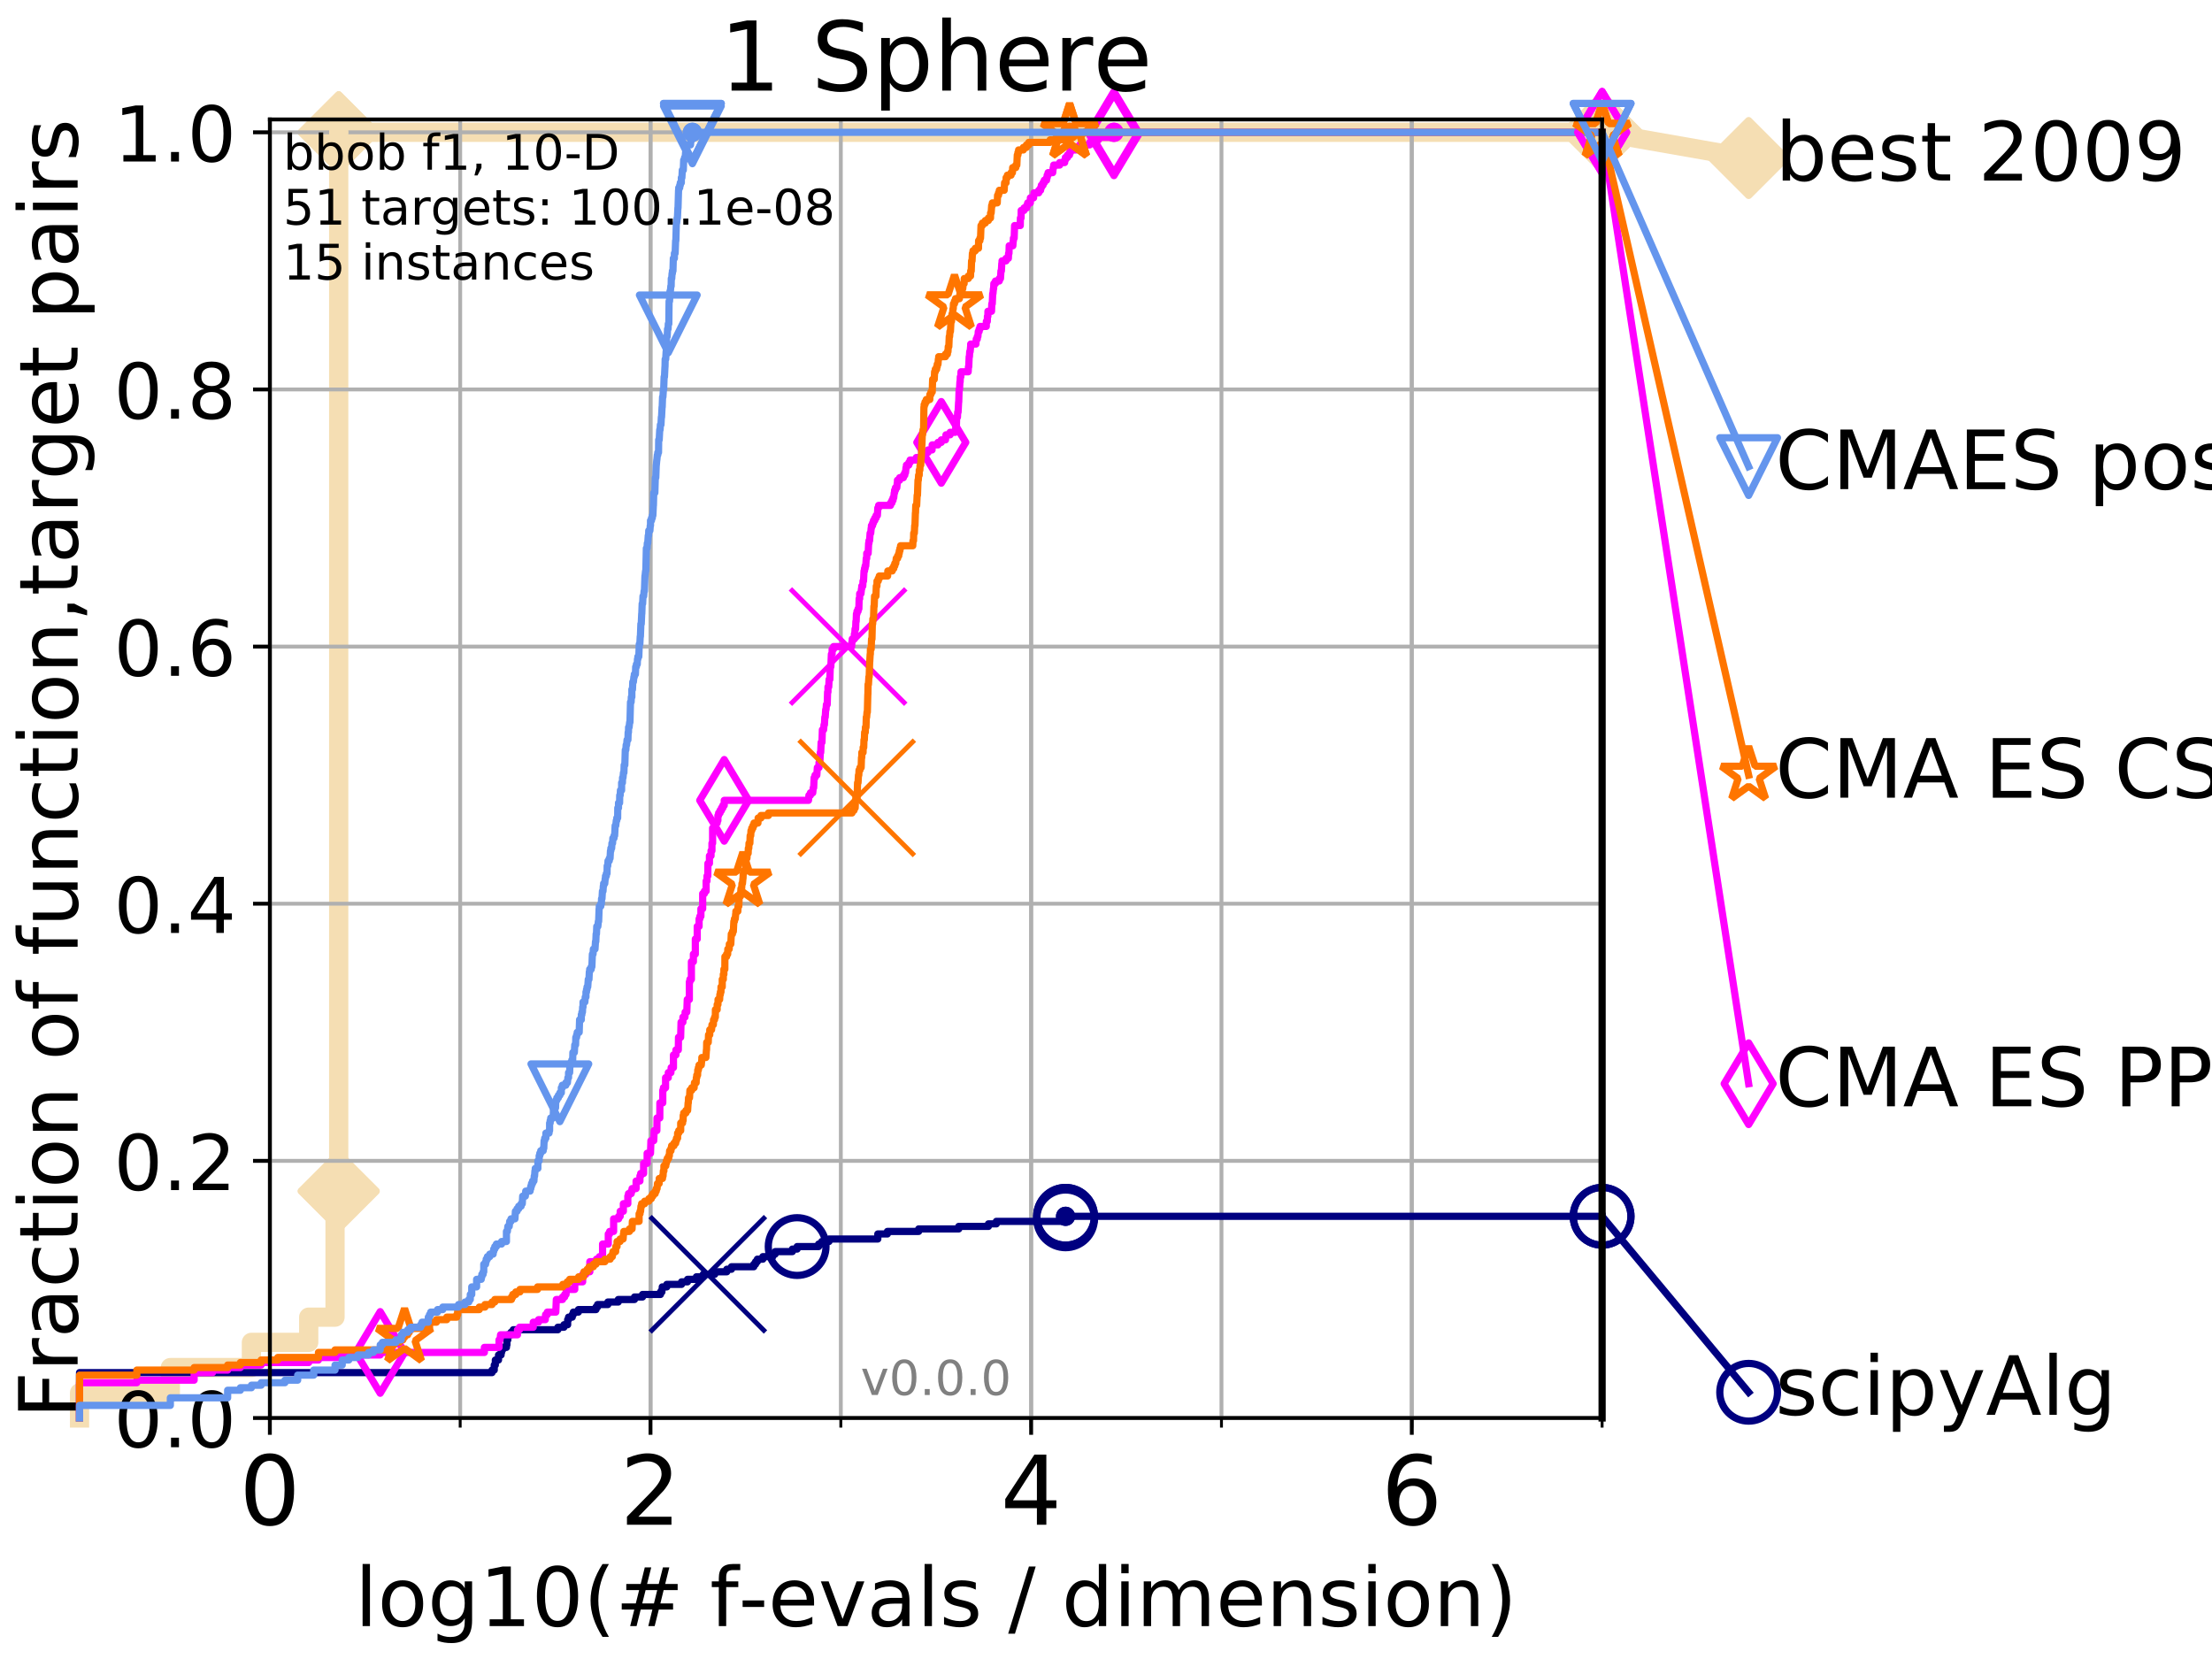 <?xml version="1.0" encoding="utf-8" standalone="no"?>
<!DOCTYPE svg PUBLIC "-//W3C//DTD SVG 1.1//EN"
  "http://www.w3.org/Graphics/SVG/1.1/DTD/svg11.dtd">
<!-- Created with matplotlib (http://matplotlib.org/) -->
<svg height="345pt" version="1.1" viewBox="0 0 460 345" width="460pt" xmlns="http://www.w3.org/2000/svg" xmlns:xlink="http://www.w3.org/1999/xlink">
 <defs>
  <style type="text/css">
*{stroke-linecap:butt;stroke-linejoin:round;}
  </style>
 </defs>
 <g id="figure_1">
  <g id="patch_1">
   <path d="M 0 345.6 
L 460.8 345.6 
L 460.8 0 
L 0 0 
z
" style="fill:#ffffff;"/>
  </g>
  <g id="axes_1">
   <g id="patch_2">
    <path d="M 56.12 294.88 
L 333.168 294.88 
L 333.168 24.84 
L 56.12 24.84 
z
" style="fill:#ffffff;"/>
   </g>
   <g id="line2d_1">
    <path d="M 16.542 294.88 
L 16.542 289.638 
L 35.425 289.638 
L 35.425 284.395 
L 52.284 284.395 
L 52.284 279.153 
L 64.199 279.153 
L 64.199 273.91 
L 69.673 273.91 
L 69.673 247.698 
L 70.437 247.698 
L 70.437 27.514 
L 333.168 27.514 
" style="fill:none;stroke:#f5deb3;stroke-linecap:square;stroke-width:4;"/>
   </g>
   <g id="line2d_2">
    <defs>
     <path d="M -0 7.778 
L 7.778 0 
L 0 -7.778 
L -7.778 -0 
z
" id="meb0f8215f3" style="stroke:#f5deb3;stroke-linejoin:miter;stroke-width:1.5;"/>
    </defs>
    <g>
     <use style="fill:#f5deb3;stroke:#f5deb3;stroke-linejoin:miter;stroke-width:1.5;" x="70.437" xlink:href="#meb0f8215f3" y="247.698"/>
     <use style="fill:#f5deb3;stroke:#f5deb3;stroke-linejoin:miter;stroke-width:1.5;" x="70.437" xlink:href="#meb0f8215f3" y="247.698"/>
     <use style="fill:#f5deb3;stroke:#f5deb3;stroke-linejoin:miter;stroke-width:1.5;" x="70.437" xlink:href="#meb0f8215f3" y="27.514"/>
     <use style="fill:#f5deb3;stroke:#f5deb3;stroke-linejoin:miter;stroke-width:1.5;" x="70.437" xlink:href="#meb0f8215f3" y="27.514"/>
     <use style="fill:#f5deb3;stroke:#f5deb3;stroke-linejoin:miter;stroke-width:1.5;" x="70.437" xlink:href="#meb0f8215f3" y="27.514"/>
     <use style="fill:#f5deb3;stroke:#f5deb3;stroke-linejoin:miter;stroke-width:1.5;" x="333.168" xlink:href="#meb0f8215f3" y="27.514"/>
    </g>
   </g>
   <g id="line2d_3">
    <path style="fill:none;stroke:#f5deb3;stroke-linecap:square;stroke-width:4;"/>
    <g/>
   </g>
   <g id="line2d_4">
    <path d="M 333.168 27.514 
L 363.643 32.861 
" style="fill:none;stroke:#f5deb3;stroke-linecap:square;stroke-width:4;"/>
    <g>
     <use style="fill:#f5deb3;stroke:#f5deb3;stroke-linejoin:miter;stroke-width:1.5;" x="333.168" xlink:href="#meb0f8215f3" y="27.514"/>
     <use style="fill:#f5deb3;stroke:#f5deb3;stroke-linejoin:miter;stroke-width:1.5;" x="363.643" xlink:href="#meb0f8215f3" y="32.861"/>
    </g>
   </g>
   <g id="matplotlib.axis_1">
    <g id="xtick_1">
     <g id="line2d_5">
      <path clip-path="url(#p4f7a6836e4)" d="M 56.12 294.88 
L 56.12 24.84 
" style="fill:none;stroke:#b0b0b0;stroke-linecap:square;stroke-width:0.8;"/>
     </g>
     <g id="line2d_6">
      <defs>
       <path d="M 0 0 
L 0 3.5 
" id="m91cf21b4ad" style="stroke:#000000;stroke-width:0.8;"/>
      </defs>
      <g>
       <use style="stroke:#000000;stroke-width:0.8;" x="56.12" xlink:href="#m91cf21b4ad" y="294.88"/>
      </g>
     </g>
     <g id="text_1">
      <!-- 0 -->
      <defs>
       <path d="M 31.781 66.406 
Q 24.172 66.406 20.328 58.906 
Q 16.5 51.422 16.5 36.375 
Q 16.5 21.391 20.328 13.891 
Q 24.172 6.391 31.781 6.391 
Q 39.453 6.391 43.281 13.891 
Q 47.125 21.391 47.125 36.375 
Q 47.125 51.422 43.281 58.906 
Q 39.453 66.406 31.781 66.406 
z
M 31.781 74.219 
Q 44.047 74.219 50.516 64.516 
Q 56.984 54.828 56.984 36.375 
Q 56.984 17.969 50.516 8.266 
Q 44.047 -1.422 31.781 -1.422 
Q 19.531 -1.422 13.062 8.266 
Q 6.594 17.969 6.594 36.375 
Q 6.594 54.828 13.062 64.516 
Q 19.531 74.219 31.781 74.219 
z
" id="DejaVuSans-30"/>
      </defs>
      <g transform="translate(49.758 317.077)scale(0.2 -0.2)">
       <use xlink:href="#DejaVuSans-30"/>
      </g>
     </g>
    </g>
    <g id="xtick_2">
     <g id="line2d_7">
      <path clip-path="url(#p4f7a6836e4)" d="M 135.277 294.88 
L 135.277 24.84 
" style="fill:none;stroke:#b0b0b0;stroke-linecap:square;stroke-width:0.8;"/>
     </g>
     <g id="line2d_8">
      <g>
       <use style="stroke:#000000;stroke-width:0.8;" x="135.277" xlink:href="#m91cf21b4ad" y="294.88"/>
      </g>
     </g>
     <g id="text_2">
      <!-- 2 -->
      <defs>
       <path d="M 19.188 8.297 
L 53.609 8.297 
L 53.609 0 
L 7.328 0 
L 7.328 8.297 
Q 12.938 14.109 22.625 23.891 
Q 32.328 33.688 34.812 36.531 
Q 39.547 41.844 41.422 45.531 
Q 43.312 49.219 43.312 52.781 
Q 43.312 58.594 39.234 62.25 
Q 35.156 65.922 28.609 65.922 
Q 23.969 65.922 18.812 64.312 
Q 13.672 62.703 7.812 59.422 
L 7.812 69.391 
Q 13.766 71.781 18.938 73 
Q 24.125 74.219 28.422 74.219 
Q 39.75 74.219 46.484 68.547 
Q 53.219 62.891 53.219 53.422 
Q 53.219 48.922 51.531 44.891 
Q 49.859 40.875 45.406 35.406 
Q 44.188 33.984 37.641 27.219 
Q 31.109 20.453 19.188 8.297 
z
" id="DejaVuSans-32"/>
      </defs>
      <g transform="translate(128.914 317.077)scale(0.2 -0.2)">
       <use xlink:href="#DejaVuSans-32"/>
      </g>
     </g>
    </g>
    <g id="xtick_3">
     <g id="line2d_9">
      <path clip-path="url(#p4f7a6836e4)" d="M 214.433 294.88 
L 214.433 24.84 
" style="fill:none;stroke:#b0b0b0;stroke-linecap:square;stroke-width:0.8;"/>
     </g>
     <g id="line2d_10">
      <g>
       <use style="stroke:#000000;stroke-width:0.8;" x="214.433" xlink:href="#m91cf21b4ad" y="294.88"/>
      </g>
     </g>
     <g id="text_3">
      <!-- 4 -->
      <defs>
       <path d="M 37.797 64.312 
L 12.891 25.391 
L 37.797 25.391 
z
M 35.203 72.906 
L 47.609 72.906 
L 47.609 25.391 
L 58.016 25.391 
L 58.016 17.188 
L 47.609 17.188 
L 47.609 0 
L 37.797 0 
L 37.797 17.188 
L 4.891 17.188 
L 4.891 26.703 
z
" id="DejaVuSans-34"/>
      </defs>
      <g transform="translate(208.071 317.077)scale(0.2 -0.2)">
       <use xlink:href="#DejaVuSans-34"/>
      </g>
     </g>
    </g>
    <g id="xtick_4">
     <g id="line2d_11">
      <path clip-path="url(#p4f7a6836e4)" d="M 293.59 294.88 
L 293.59 24.84 
" style="fill:none;stroke:#b0b0b0;stroke-linecap:square;stroke-width:0.8;"/>
     </g>
     <g id="line2d_12">
      <g>
       <use style="stroke:#000000;stroke-width:0.8;" x="293.59" xlink:href="#m91cf21b4ad" y="294.88"/>
      </g>
     </g>
     <g id="text_4">
      <!-- 6 -->
      <defs>
       <path d="M 33.016 40.375 
Q 26.375 40.375 22.484 35.828 
Q 18.609 31.297 18.609 23.391 
Q 18.609 15.531 22.484 10.953 
Q 26.375 6.391 33.016 6.391 
Q 39.656 6.391 43.531 10.953 
Q 47.406 15.531 47.406 23.391 
Q 47.406 31.297 43.531 35.828 
Q 39.656 40.375 33.016 40.375 
z
M 52.594 71.297 
L 52.594 62.312 
Q 48.875 64.062 45.094 64.984 
Q 41.312 65.922 37.594 65.922 
Q 27.828 65.922 22.672 59.328 
Q 17.531 52.734 16.797 39.406 
Q 19.672 43.656 24.016 45.922 
Q 28.375 48.188 33.594 48.188 
Q 44.578 48.188 50.953 41.516 
Q 57.328 34.859 57.328 23.391 
Q 57.328 12.156 50.688 5.359 
Q 44.047 -1.422 33.016 -1.422 
Q 20.359 -1.422 13.672 8.266 
Q 6.984 17.969 6.984 36.375 
Q 6.984 53.656 15.188 63.938 
Q 23.391 74.219 37.203 74.219 
Q 40.922 74.219 44.703 73.484 
Q 48.484 72.75 52.594 71.297 
z
" id="DejaVuSans-36"/>
      </defs>
      <g transform="translate(287.227 317.077)scale(0.2 -0.2)">
       <use xlink:href="#DejaVuSans-36"/>
      </g>
     </g>
    </g>
    <g id="xtick_5">
     <g id="line2d_13">
      <path clip-path="url(#p4f7a6836e4)" d="M 56.12 294.88 
L 56.12 24.84 
" style="fill:none;stroke:#b0b0b0;stroke-linecap:square;stroke-width:0.8;"/>
     </g>
     <g id="line2d_14">
      <defs>
       <path d="M 0 0 
L 0 2 
" id="m1bbddfcbe5" style="stroke:#000000;stroke-width:0.6;"/>
      </defs>
      <g>
       <use style="stroke:#000000;stroke-width:0.6;" x="56.12" xlink:href="#m1bbddfcbe5" y="294.88"/>
      </g>
     </g>
    </g>
    <g id="xtick_6">
     <g id="line2d_15">
      <path clip-path="url(#p4f7a6836e4)" d="M 95.698 294.88 
L 95.698 24.84 
" style="fill:none;stroke:#b0b0b0;stroke-linecap:square;stroke-width:0.8;"/>
     </g>
     <g id="line2d_16">
      <g>
       <use style="stroke:#000000;stroke-width:0.6;" x="95.698" xlink:href="#m1bbddfcbe5" y="294.88"/>
      </g>
     </g>
    </g>
    <g id="xtick_7">
     <g id="line2d_17">
      <path clip-path="url(#p4f7a6836e4)" d="M 135.277 294.88 
L 135.277 24.84 
" style="fill:none;stroke:#b0b0b0;stroke-linecap:square;stroke-width:0.8;"/>
     </g>
     <g id="line2d_18">
      <g>
       <use style="stroke:#000000;stroke-width:0.6;" x="135.277" xlink:href="#m1bbddfcbe5" y="294.88"/>
      </g>
     </g>
    </g>
    <g id="xtick_8">
     <g id="line2d_19">
      <path clip-path="url(#p4f7a6836e4)" d="M 174.855 294.88 
L 174.855 24.84 
" style="fill:none;stroke:#b0b0b0;stroke-linecap:square;stroke-width:0.8;"/>
     </g>
     <g id="line2d_20">
      <g>
       <use style="stroke:#000000;stroke-width:0.6;" x="174.855" xlink:href="#m1bbddfcbe5" y="294.88"/>
      </g>
     </g>
    </g>
    <g id="xtick_9">
     <g id="line2d_21">
      <path clip-path="url(#p4f7a6836e4)" d="M 214.433 294.88 
L 214.433 24.84 
" style="fill:none;stroke:#b0b0b0;stroke-linecap:square;stroke-width:0.8;"/>
     </g>
     <g id="line2d_22">
      <g>
       <use style="stroke:#000000;stroke-width:0.6;" x="214.433" xlink:href="#m1bbddfcbe5" y="294.88"/>
      </g>
     </g>
    </g>
    <g id="xtick_10">
     <g id="line2d_23">
      <path clip-path="url(#p4f7a6836e4)" d="M 254.011 294.88 
L 254.011 24.84 
" style="fill:none;stroke:#b0b0b0;stroke-linecap:square;stroke-width:0.8;"/>
     </g>
     <g id="line2d_24">
      <g>
       <use style="stroke:#000000;stroke-width:0.6;" x="254.011" xlink:href="#m1bbddfcbe5" y="294.88"/>
      </g>
     </g>
    </g>
    <g id="xtick_11">
     <g id="line2d_25">
      <path clip-path="url(#p4f7a6836e4)" d="M 293.59 294.88 
L 293.59 24.84 
" style="fill:none;stroke:#b0b0b0;stroke-linecap:square;stroke-width:0.8;"/>
     </g>
     <g id="line2d_26">
      <g>
       <use style="stroke:#000000;stroke-width:0.6;" x="293.59" xlink:href="#m1bbddfcbe5" y="294.88"/>
      </g>
     </g>
    </g>
    <g id="xtick_12">
     <g id="line2d_27">
      <path clip-path="url(#p4f7a6836e4)" d="M 333.168 294.88 
L 333.168 24.84 
" style="fill:none;stroke:#b0b0b0;stroke-linecap:square;stroke-width:0.8;"/>
     </g>
     <g id="line2d_28">
      <g>
       <use style="stroke:#000000;stroke-width:0.6;" x="333.168" xlink:href="#m1bbddfcbe5" y="294.88"/>
      </g>
     </g>
    </g>
    <g id="text_5">
     <!-- log10(# f-evals / dimension) -->
     <defs>
      <path d="M 9.422 75.984 
L 18.406 75.984 
L 18.406 0 
L 9.422 0 
z
" id="DejaVuSans-6c"/>
      <path d="M 30.609 48.391 
Q 23.391 48.391 19.188 42.75 
Q 14.984 37.109 14.984 27.297 
Q 14.984 17.484 19.156 11.844 
Q 23.344 6.203 30.609 6.203 
Q 37.797 6.203 41.984 11.859 
Q 46.188 17.531 46.188 27.297 
Q 46.188 37.016 41.984 42.703 
Q 37.797 48.391 30.609 48.391 
z
M 30.609 56 
Q 42.328 56 49.016 48.375 
Q 55.719 40.766 55.719 27.297 
Q 55.719 13.875 49.016 6.219 
Q 42.328 -1.422 30.609 -1.422 
Q 18.844 -1.422 12.172 6.219 
Q 5.516 13.875 5.516 27.297 
Q 5.516 40.766 12.172 48.375 
Q 18.844 56 30.609 56 
z
" id="DejaVuSans-6f"/>
      <path d="M 45.406 27.984 
Q 45.406 37.75 41.375 43.109 
Q 37.359 48.484 30.078 48.484 
Q 22.859 48.484 18.828 43.109 
Q 14.797 37.75 14.797 27.984 
Q 14.797 18.266 18.828 12.891 
Q 22.859 7.516 30.078 7.516 
Q 37.359 7.516 41.375 12.891 
Q 45.406 18.266 45.406 27.984 
z
M 54.391 6.781 
Q 54.391 -7.172 48.188 -13.984 
Q 42 -20.797 29.203 -20.797 
Q 24.469 -20.797 20.266 -20.094 
Q 16.062 -19.391 12.109 -17.922 
L 12.109 -9.188 
Q 16.062 -11.328 19.922 -12.344 
Q 23.781 -13.375 27.781 -13.375 
Q 36.625 -13.375 41.016 -8.766 
Q 45.406 -4.156 45.406 5.172 
L 45.406 9.625 
Q 42.625 4.781 38.281 2.391 
Q 33.938 0 27.875 0 
Q 17.828 0 11.672 7.656 
Q 5.516 15.328 5.516 27.984 
Q 5.516 40.672 11.672 48.328 
Q 17.828 56 27.875 56 
Q 33.938 56 38.281 53.609 
Q 42.625 51.219 45.406 46.391 
L 45.406 54.688 
L 54.391 54.688 
z
" id="DejaVuSans-67"/>
      <path d="M 12.406 8.297 
L 28.516 8.297 
L 28.516 63.922 
L 10.984 60.406 
L 10.984 69.391 
L 28.422 72.906 
L 38.281 72.906 
L 38.281 8.297 
L 54.391 8.297 
L 54.391 0 
L 12.406 0 
z
" id="DejaVuSans-31"/>
      <path d="M 31 75.875 
Q 24.469 64.656 21.281 53.656 
Q 18.109 42.672 18.109 31.391 
Q 18.109 20.125 21.312 9.062 
Q 24.516 -2 31 -13.188 
L 23.188 -13.188 
Q 15.875 -1.703 12.234 9.375 
Q 8.594 20.453 8.594 31.391 
Q 8.594 42.281 12.203 53.312 
Q 15.828 64.359 23.188 75.875 
z
" id="DejaVuSans-28"/>
      <path d="M 51.125 44 
L 36.922 44 
L 32.812 27.688 
L 47.125 27.688 
z
M 43.797 71.781 
L 38.719 51.516 
L 52.984 51.516 
L 58.109 71.781 
L 65.922 71.781 
L 60.891 51.516 
L 76.125 51.516 
L 76.125 44 
L 58.984 44 
L 54.984 27.688 
L 70.516 27.688 
L 70.516 20.219 
L 53.078 20.219 
L 48 0 
L 40.188 0 
L 45.219 20.219 
L 30.906 20.219 
L 25.875 0 
L 18.016 0 
L 23.094 20.219 
L 7.719 20.219 
L 7.719 27.688 
L 24.906 27.688 
L 29 44 
L 13.281 44 
L 13.281 51.516 
L 30.906 51.516 
L 35.891 71.781 
z
" id="DejaVuSans-23"/>
      <path id="DejaVuSans-20"/>
      <path d="M 37.109 75.984 
L 37.109 68.5 
L 28.516 68.5 
Q 23.688 68.5 21.797 66.547 
Q 19.922 64.594 19.922 59.516 
L 19.922 54.688 
L 34.719 54.688 
L 34.719 47.703 
L 19.922 47.703 
L 19.922 0 
L 10.891 0 
L 10.891 47.703 
L 2.297 47.703 
L 2.297 54.688 
L 10.891 54.688 
L 10.891 58.5 
Q 10.891 67.625 15.141 71.797 
Q 19.391 75.984 28.609 75.984 
z
" id="DejaVuSans-66"/>
      <path d="M 4.891 31.391 
L 31.203 31.391 
L 31.203 23.391 
L 4.891 23.391 
z
" id="DejaVuSans-2d"/>
      <path d="M 56.203 29.594 
L 56.203 25.203 
L 14.891 25.203 
Q 15.484 15.922 20.484 11.062 
Q 25.484 6.203 34.422 6.203 
Q 39.594 6.203 44.453 7.469 
Q 49.312 8.734 54.109 11.281 
L 54.109 2.781 
Q 49.266 0.734 44.188 -0.344 
Q 39.109 -1.422 33.891 -1.422 
Q 20.797 -1.422 13.156 6.188 
Q 5.516 13.812 5.516 26.812 
Q 5.516 40.234 12.766 48.109 
Q 20.016 56 32.328 56 
Q 43.359 56 49.781 48.891 
Q 56.203 41.797 56.203 29.594 
z
M 47.219 32.234 
Q 47.125 39.594 43.094 43.984 
Q 39.062 48.391 32.422 48.391 
Q 24.906 48.391 20.391 44.141 
Q 15.875 39.891 15.188 32.172 
z
" id="DejaVuSans-65"/>
      <path d="M 2.984 54.688 
L 12.5 54.688 
L 29.594 8.797 
L 46.688 54.688 
L 56.203 54.688 
L 35.688 0 
L 23.484 0 
z
" id="DejaVuSans-76"/>
      <path d="M 34.281 27.484 
Q 23.391 27.484 19.188 25 
Q 14.984 22.516 14.984 16.5 
Q 14.984 11.719 18.141 8.906 
Q 21.297 6.109 26.703 6.109 
Q 34.188 6.109 38.703 11.406 
Q 43.219 16.703 43.219 25.484 
L 43.219 27.484 
z
M 52.203 31.203 
L 52.203 0 
L 43.219 0 
L 43.219 8.297 
Q 40.141 3.328 35.547 0.953 
Q 30.953 -1.422 24.312 -1.422 
Q 15.922 -1.422 10.953 3.297 
Q 6 8.016 6 15.922 
Q 6 25.141 12.172 29.828 
Q 18.359 34.516 30.609 34.516 
L 43.219 34.516 
L 43.219 35.406 
Q 43.219 41.609 39.141 45 
Q 35.062 48.391 27.688 48.391 
Q 23 48.391 18.547 47.266 
Q 14.109 46.141 10.016 43.891 
L 10.016 52.203 
Q 14.938 54.109 19.578 55.047 
Q 24.219 56 28.609 56 
Q 40.484 56 46.344 49.844 
Q 52.203 43.703 52.203 31.203 
z
" id="DejaVuSans-61"/>
      <path d="M 44.281 53.078 
L 44.281 44.578 
Q 40.484 46.531 36.375 47.5 
Q 32.281 48.484 27.875 48.484 
Q 21.188 48.484 17.844 46.438 
Q 14.5 44.391 14.5 40.281 
Q 14.5 37.156 16.891 35.375 
Q 19.281 33.594 26.516 31.984 
L 29.594 31.297 
Q 39.156 29.25 43.188 25.516 
Q 47.219 21.781 47.219 15.094 
Q 47.219 7.469 41.188 3.016 
Q 35.156 -1.422 24.609 -1.422 
Q 20.219 -1.422 15.453 -0.562 
Q 10.688 0.297 5.422 2 
L 5.422 11.281 
Q 10.406 8.688 15.234 7.391 
Q 20.062 6.109 24.812 6.109 
Q 31.156 6.109 34.562 8.281 
Q 37.984 10.453 37.984 14.406 
Q 37.984 18.062 35.516 20.016 
Q 33.062 21.969 24.703 23.781 
L 21.578 24.516 
Q 13.234 26.266 9.516 29.906 
Q 5.812 33.547 5.812 39.891 
Q 5.812 47.609 11.281 51.797 
Q 16.75 56 26.812 56 
Q 31.781 56 36.172 55.266 
Q 40.578 54.547 44.281 53.078 
z
" id="DejaVuSans-73"/>
      <path d="M 25.391 72.906 
L 33.688 72.906 
L 8.297 -9.281 
L 0 -9.281 
z
" id="DejaVuSans-2f"/>
      <path d="M 45.406 46.391 
L 45.406 75.984 
L 54.391 75.984 
L 54.391 0 
L 45.406 0 
L 45.406 8.203 
Q 42.578 3.328 38.25 0.953 
Q 33.938 -1.422 27.875 -1.422 
Q 17.969 -1.422 11.734 6.484 
Q 5.516 14.406 5.516 27.297 
Q 5.516 40.188 11.734 48.094 
Q 17.969 56 27.875 56 
Q 33.938 56 38.25 53.625 
Q 42.578 51.266 45.406 46.391 
z
M 14.797 27.297 
Q 14.797 17.391 18.875 11.75 
Q 22.953 6.109 30.078 6.109 
Q 37.203 6.109 41.297 11.75 
Q 45.406 17.391 45.406 27.297 
Q 45.406 37.203 41.297 42.844 
Q 37.203 48.484 30.078 48.484 
Q 22.953 48.484 18.875 42.844 
Q 14.797 37.203 14.797 27.297 
z
" id="DejaVuSans-64"/>
      <path d="M 9.422 54.688 
L 18.406 54.688 
L 18.406 0 
L 9.422 0 
z
M 9.422 75.984 
L 18.406 75.984 
L 18.406 64.594 
L 9.422 64.594 
z
" id="DejaVuSans-69"/>
      <path d="M 52 44.188 
Q 55.375 50.25 60.062 53.125 
Q 64.75 56 71.094 56 
Q 79.641 56 84.281 50.016 
Q 88.922 44.047 88.922 33.016 
L 88.922 0 
L 79.891 0 
L 79.891 32.719 
Q 79.891 40.578 77.094 44.375 
Q 74.312 48.188 68.609 48.188 
Q 61.625 48.188 57.562 43.547 
Q 53.516 38.922 53.516 30.906 
L 53.516 0 
L 44.484 0 
L 44.484 32.719 
Q 44.484 40.625 41.703 44.406 
Q 38.922 48.188 33.109 48.188 
Q 26.219 48.188 22.156 43.531 
Q 18.109 38.875 18.109 30.906 
L 18.109 0 
L 9.078 0 
L 9.078 54.688 
L 18.109 54.688 
L 18.109 46.188 
Q 21.188 51.219 25.484 53.609 
Q 29.781 56 35.688 56 
Q 41.656 56 45.828 52.969 
Q 50 49.953 52 44.188 
z
" id="DejaVuSans-6d"/>
      <path d="M 54.891 33.016 
L 54.891 0 
L 45.906 0 
L 45.906 32.719 
Q 45.906 40.484 42.875 44.328 
Q 39.844 48.188 33.797 48.188 
Q 26.516 48.188 22.312 43.547 
Q 18.109 38.922 18.109 30.906 
L 18.109 0 
L 9.078 0 
L 9.078 54.688 
L 18.109 54.688 
L 18.109 46.188 
Q 21.344 51.125 25.703 53.562 
Q 30.078 56 35.797 56 
Q 45.219 56 50.047 50.172 
Q 54.891 44.344 54.891 33.016 
z
" id="DejaVuSans-6e"/>
      <path d="M 8.016 75.875 
L 15.828 75.875 
Q 23.141 64.359 26.781 53.312 
Q 30.422 42.281 30.422 31.391 
Q 30.422 20.453 26.781 9.375 
Q 23.141 -1.703 15.828 -13.188 
L 8.016 -13.188 
Q 14.5 -2 17.703 9.062 
Q 20.906 20.125 20.906 31.391 
Q 20.906 42.672 17.703 53.656 
Q 14.5 64.656 8.016 75.875 
z
" id="DejaVuSans-29"/>
     </defs>
     <g transform="translate(73.803 338.154)scale(0.17 -0.17)">
      <use xlink:href="#DejaVuSans-6c"/>
      <use x="27.783" xlink:href="#DejaVuSans-6f"/>
      <use x="88.965" xlink:href="#DejaVuSans-67"/>
      <use x="152.441" xlink:href="#DejaVuSans-31"/>
      <use x="216.064" xlink:href="#DejaVuSans-30"/>
      <use x="279.688" xlink:href="#DejaVuSans-28"/>
      <use x="318.701" xlink:href="#DejaVuSans-23"/>
      <use x="402.49" xlink:href="#DejaVuSans-20"/>
      <use x="434.277" xlink:href="#DejaVuSans-66"/>
      <use x="469.404" xlink:href="#DejaVuSans-2d"/>
      <use x="505.488" xlink:href="#DejaVuSans-65"/>
      <use x="567.012" xlink:href="#DejaVuSans-76"/>
      <use x="626.191" xlink:href="#DejaVuSans-61"/>
      <use x="687.471" xlink:href="#DejaVuSans-6c"/>
      <use x="715.254" xlink:href="#DejaVuSans-73"/>
      <use x="767.354" xlink:href="#DejaVuSans-20"/>
      <use x="799.141" xlink:href="#DejaVuSans-2f"/>
      <use x="832.832" xlink:href="#DejaVuSans-20"/>
      <use x="864.619" xlink:href="#DejaVuSans-64"/>
      <use x="928.096" xlink:href="#DejaVuSans-69"/>
      <use x="955.879" xlink:href="#DejaVuSans-6d"/>
      <use x="1053.291" xlink:href="#DejaVuSans-65"/>
      <use x="1114.814" xlink:href="#DejaVuSans-6e"/>
      <use x="1178.193" xlink:href="#DejaVuSans-73"/>
      <use x="1230.293" xlink:href="#DejaVuSans-69"/>
      <use x="1258.076" xlink:href="#DejaVuSans-6f"/>
      <use x="1319.258" xlink:href="#DejaVuSans-6e"/>
      <use x="1382.637" xlink:href="#DejaVuSans-29"/>
     </g>
    </g>
   </g>
   <g id="matplotlib.axis_2">
    <g id="ytick_1">
     <g id="line2d_29">
      <path clip-path="url(#p4f7a6836e4)" d="M 56.12 294.88 
L 333.168 294.88 
" style="fill:none;stroke:#b0b0b0;stroke-linecap:square;stroke-width:0.8;"/>
     </g>
     <g id="line2d_30">
      <defs>
       <path d="M 0 0 
L -3.5 0 
" id="m8a20b4b2b9" style="stroke:#000000;stroke-width:0.8;"/>
      </defs>
      <g>
       <use style="stroke:#000000;stroke-width:0.8;" x="56.12" xlink:href="#m8a20b4b2b9" y="294.88"/>
      </g>
     </g>
     <g id="text_6">
      <!-- 0.0 -->
      <defs>
       <path d="M 10.688 12.406 
L 21 12.406 
L 21 0 
L 10.688 0 
z
" id="DejaVuSans-2e"/>
      </defs>
      <g transform="translate(23.675 300.959)scale(0.16 -0.16)">
       <use xlink:href="#DejaVuSans-30"/>
       <use x="63.623" xlink:href="#DejaVuSans-2e"/>
       <use x="95.41" xlink:href="#DejaVuSans-30"/>
      </g>
     </g>
    </g>
    <g id="ytick_2">
     <g id="line2d_31">
      <path clip-path="url(#p4f7a6836e4)" d="M 56.12 241.407 
L 333.168 241.407 
" style="fill:none;stroke:#b0b0b0;stroke-linecap:square;stroke-width:0.8;"/>
     </g>
     <g id="line2d_32">
      <g>
       <use style="stroke:#000000;stroke-width:0.8;" x="56.12" xlink:href="#m8a20b4b2b9" y="241.407"/>
      </g>
     </g>
     <g id="text_7">
      <!-- 0.2 -->
      <g transform="translate(23.675 247.485)scale(0.16 -0.16)">
       <use xlink:href="#DejaVuSans-30"/>
       <use x="63.623" xlink:href="#DejaVuSans-2e"/>
       <use x="95.41" xlink:href="#DejaVuSans-32"/>
      </g>
     </g>
    </g>
    <g id="ytick_3">
     <g id="line2d_33">
      <path clip-path="url(#p4f7a6836e4)" d="M 56.12 187.933 
L 333.168 187.933 
" style="fill:none;stroke:#b0b0b0;stroke-linecap:square;stroke-width:0.8;"/>
     </g>
     <g id="line2d_34">
      <g>
       <use style="stroke:#000000;stroke-width:0.8;" x="56.12" xlink:href="#m8a20b4b2b9" y="187.933"/>
      </g>
     </g>
     <g id="text_8">
      <!-- 0.4 -->
      <g transform="translate(23.675 194.012)scale(0.16 -0.16)">
       <use xlink:href="#DejaVuSans-30"/>
       <use x="63.623" xlink:href="#DejaVuSans-2e"/>
       <use x="95.41" xlink:href="#DejaVuSans-34"/>
      </g>
     </g>
    </g>
    <g id="ytick_4">
     <g id="line2d_35">
      <path clip-path="url(#p4f7a6836e4)" d="M 56.12 134.46 
L 333.168 134.46 
" style="fill:none;stroke:#b0b0b0;stroke-linecap:square;stroke-width:0.8;"/>
     </g>
     <g id="line2d_36">
      <g>
       <use style="stroke:#000000;stroke-width:0.8;" x="56.12" xlink:href="#m8a20b4b2b9" y="134.46"/>
      </g>
     </g>
     <g id="text_9">
      <!-- 0.6 -->
      <g transform="translate(23.675 140.539)scale(0.16 -0.16)">
       <use xlink:href="#DejaVuSans-30"/>
       <use x="63.623" xlink:href="#DejaVuSans-2e"/>
       <use x="95.41" xlink:href="#DejaVuSans-36"/>
      </g>
     </g>
    </g>
    <g id="ytick_5">
     <g id="line2d_37">
      <path clip-path="url(#p4f7a6836e4)" d="M 56.12 80.987 
L 333.168 80.987 
" style="fill:none;stroke:#b0b0b0;stroke-linecap:square;stroke-width:0.8;"/>
     </g>
     <g id="line2d_38">
      <g>
       <use style="stroke:#000000;stroke-width:0.8;" x="56.12" xlink:href="#m8a20b4b2b9" y="80.987"/>
      </g>
     </g>
     <g id="text_10">
      <!-- 0.8 -->
      <defs>
       <path d="M 31.781 34.625 
Q 24.75 34.625 20.719 30.859 
Q 16.703 27.094 16.703 20.516 
Q 16.703 13.922 20.719 10.156 
Q 24.75 6.391 31.781 6.391 
Q 38.812 6.391 42.859 10.172 
Q 46.922 13.969 46.922 20.516 
Q 46.922 27.094 42.891 30.859 
Q 38.875 34.625 31.781 34.625 
z
M 21.922 38.812 
Q 15.578 40.375 12.031 44.719 
Q 8.5 49.078 8.5 55.328 
Q 8.5 64.062 14.719 69.141 
Q 20.953 74.219 31.781 74.219 
Q 42.672 74.219 48.875 69.141 
Q 55.078 64.062 55.078 55.328 
Q 55.078 49.078 51.531 44.719 
Q 48 40.375 41.703 38.812 
Q 48.828 37.156 52.797 32.312 
Q 56.781 27.484 56.781 20.516 
Q 56.781 9.906 50.312 4.234 
Q 43.844 -1.422 31.781 -1.422 
Q 19.734 -1.422 13.25 4.234 
Q 6.781 9.906 6.781 20.516 
Q 6.781 27.484 10.781 32.312 
Q 14.797 37.156 21.922 38.812 
z
M 18.312 54.391 
Q 18.312 48.734 21.844 45.562 
Q 25.391 42.391 31.781 42.391 
Q 38.141 42.391 41.719 45.562 
Q 45.312 48.734 45.312 54.391 
Q 45.312 60.062 41.719 63.234 
Q 38.141 66.406 31.781 66.406 
Q 25.391 66.406 21.844 63.234 
Q 18.312 60.062 18.312 54.391 
z
" id="DejaVuSans-38"/>
      </defs>
      <g transform="translate(23.675 87.066)scale(0.16 -0.16)">
       <use xlink:href="#DejaVuSans-30"/>
       <use x="63.623" xlink:href="#DejaVuSans-2e"/>
       <use x="95.41" xlink:href="#DejaVuSans-38"/>
      </g>
     </g>
    </g>
    <g id="ytick_6">
     <g id="line2d_39">
      <path clip-path="url(#p4f7a6836e4)" d="M 56.12 27.514 
L 333.168 27.514 
" style="fill:none;stroke:#b0b0b0;stroke-linecap:square;stroke-width:0.8;"/>
     </g>
     <g id="line2d_40">
      <g>
       <use style="stroke:#000000;stroke-width:0.8;" x="56.12" xlink:href="#m8a20b4b2b9" y="27.514"/>
      </g>
     </g>
     <g id="text_11">
      <!-- 1.0 -->
      <g transform="translate(23.675 33.592)scale(0.16 -0.16)">
       <use xlink:href="#DejaVuSans-31"/>
       <use x="63.623" xlink:href="#DejaVuSans-2e"/>
       <use x="95.41" xlink:href="#DejaVuSans-30"/>
      </g>
     </g>
    </g>
    <g id="text_12">
     <!-- Fraction of function,target pairs -->
     <defs>
      <path d="M 9.812 72.906 
L 51.703 72.906 
L 51.703 64.594 
L 19.672 64.594 
L 19.672 43.109 
L 48.578 43.109 
L 48.578 34.812 
L 19.672 34.812 
L 19.672 0 
L 9.812 0 
z
" id="DejaVuSans-46"/>
      <path d="M 41.109 46.297 
Q 39.594 47.172 37.812 47.578 
Q 36.031 48 33.891 48 
Q 26.266 48 22.188 43.047 
Q 18.109 38.094 18.109 28.812 
L 18.109 0 
L 9.078 0 
L 9.078 54.688 
L 18.109 54.688 
L 18.109 46.188 
Q 20.953 51.172 25.484 53.578 
Q 30.031 56 36.531 56 
Q 37.453 56 38.578 55.875 
Q 39.703 55.766 41.062 55.516 
z
" id="DejaVuSans-72"/>
      <path d="M 48.781 52.594 
L 48.781 44.188 
Q 44.969 46.297 41.141 47.344 
Q 37.312 48.391 33.406 48.391 
Q 24.656 48.391 19.812 42.844 
Q 14.984 37.312 14.984 27.297 
Q 14.984 17.281 19.812 11.734 
Q 24.656 6.203 33.406 6.203 
Q 37.312 6.203 41.141 7.25 
Q 44.969 8.297 48.781 10.406 
L 48.781 2.094 
Q 45.016 0.344 40.984 -0.531 
Q 36.969 -1.422 32.422 -1.422 
Q 20.062 -1.422 12.781 6.344 
Q 5.516 14.109 5.516 27.297 
Q 5.516 40.672 12.859 48.328 
Q 20.219 56 33.016 56 
Q 37.156 56 41.109 55.141 
Q 45.062 54.297 48.781 52.594 
z
" id="DejaVuSans-63"/>
      <path d="M 18.312 70.219 
L 18.312 54.688 
L 36.812 54.688 
L 36.812 47.703 
L 18.312 47.703 
L 18.312 18.016 
Q 18.312 11.328 20.141 9.422 
Q 21.969 7.516 27.594 7.516 
L 36.812 7.516 
L 36.812 0 
L 27.594 0 
Q 17.188 0 13.234 3.875 
Q 9.281 7.766 9.281 18.016 
L 9.281 47.703 
L 2.688 47.703 
L 2.688 54.688 
L 9.281 54.688 
L 9.281 70.219 
z
" id="DejaVuSans-74"/>
      <path d="M 8.5 21.578 
L 8.5 54.688 
L 17.484 54.688 
L 17.484 21.922 
Q 17.484 14.156 20.5 10.266 
Q 23.531 6.391 29.594 6.391 
Q 36.859 6.391 41.078 11.031 
Q 45.312 15.672 45.312 23.688 
L 45.312 54.688 
L 54.297 54.688 
L 54.297 0 
L 45.312 0 
L 45.312 8.406 
Q 42.047 3.422 37.719 1 
Q 33.406 -1.422 27.688 -1.422 
Q 18.266 -1.422 13.375 4.438 
Q 8.5 10.297 8.5 21.578 
z
M 31.109 56 
z
" id="DejaVuSans-75"/>
      <path d="M 11.719 12.406 
L 22.016 12.406 
L 22.016 4 
L 14.016 -11.625 
L 7.719 -11.625 
L 11.719 4 
z
" id="DejaVuSans-2c"/>
      <path d="M 18.109 8.203 
L 18.109 -20.797 
L 9.078 -20.797 
L 9.078 54.688 
L 18.109 54.688 
L 18.109 46.391 
Q 20.953 51.266 25.266 53.625 
Q 29.594 56 35.594 56 
Q 45.562 56 51.781 48.094 
Q 58.016 40.188 58.016 27.297 
Q 58.016 14.406 51.781 6.484 
Q 45.562 -1.422 35.594 -1.422 
Q 29.594 -1.422 25.266 0.953 
Q 20.953 3.328 18.109 8.203 
z
M 48.688 27.297 
Q 48.688 37.203 44.609 42.844 
Q 40.531 48.484 33.406 48.484 
Q 26.266 48.484 22.188 42.844 
Q 18.109 37.203 18.109 27.297 
Q 18.109 17.391 22.188 11.75 
Q 26.266 6.109 33.406 6.109 
Q 40.531 6.109 44.609 11.75 
Q 48.688 17.391 48.688 27.297 
z
" id="DejaVuSans-70"/>
     </defs>
     <g transform="translate(16.14 294.999)rotate(-90)scale(0.17 -0.17)">
      <use xlink:href="#DejaVuSans-46"/>
      <use x="57.41" xlink:href="#DejaVuSans-72"/>
      <use x="98.523" xlink:href="#DejaVuSans-61"/>
      <use x="159.803" xlink:href="#DejaVuSans-63"/>
      <use x="214.783" xlink:href="#DejaVuSans-74"/>
      <use x="253.992" xlink:href="#DejaVuSans-69"/>
      <use x="281.775" xlink:href="#DejaVuSans-6f"/>
      <use x="342.957" xlink:href="#DejaVuSans-6e"/>
      <use x="406.336" xlink:href="#DejaVuSans-20"/>
      <use x="438.123" xlink:href="#DejaVuSans-6f"/>
      <use x="499.305" xlink:href="#DejaVuSans-66"/>
      <use x="534.51" xlink:href="#DejaVuSans-20"/>
      <use x="566.297" xlink:href="#DejaVuSans-66"/>
      <use x="601.502" xlink:href="#DejaVuSans-75"/>
      <use x="664.881" xlink:href="#DejaVuSans-6e"/>
      <use x="728.26" xlink:href="#DejaVuSans-63"/>
      <use x="783.24" xlink:href="#DejaVuSans-74"/>
      <use x="822.449" xlink:href="#DejaVuSans-69"/>
      <use x="850.232" xlink:href="#DejaVuSans-6f"/>
      <use x="911.414" xlink:href="#DejaVuSans-6e"/>
      <use x="974.793" xlink:href="#DejaVuSans-2c"/>
      <use x="1006.58" xlink:href="#DejaVuSans-74"/>
      <use x="1045.789" xlink:href="#DejaVuSans-61"/>
      <use x="1107.068" xlink:href="#DejaVuSans-72"/>
      <use x="1148.166" xlink:href="#DejaVuSans-67"/>
      <use x="1211.643" xlink:href="#DejaVuSans-65"/>
      <use x="1273.166" xlink:href="#DejaVuSans-74"/>
      <use x="1312.375" xlink:href="#DejaVuSans-20"/>
      <use x="1344.162" xlink:href="#DejaVuSans-70"/>
      <use x="1407.639" xlink:href="#DejaVuSans-61"/>
      <use x="1468.918" xlink:href="#DejaVuSans-69"/>
      <use x="1496.701" xlink:href="#DejaVuSans-72"/>
      <use x="1537.814" xlink:href="#DejaVuSans-73"/>
     </g>
    </g>
   </g>
   <g id="line2d_41">
    <defs>
     <path d="M 0 1.5 
C 0.398 1.5 0.779 1.342 1.061 1.061 
C 1.342 0.779 1.5 0.398 1.5 0 
C 1.5 -0.398 1.342 -0.779 1.061 -1.061 
C 0.779 -1.342 0.398 -1.5 0 -1.5 
C -0.398 -1.5 -0.779 -1.342 -1.061 -1.061 
C -1.342 -0.779 -1.5 -0.398 -1.5 0 
C -1.5 0.398 -1.342 0.779 -1.061 1.061 
C -0.779 1.342 -0.398 1.5 0 1.5 
z
" id="m774aac2cc2" style="stroke:#f5deb3;"/>
    </defs>
    <g>
     <use style="fill:#f5deb3;stroke:#f5deb3;" x="70.437" xlink:href="#m774aac2cc2" y="27.514"/>
     <use style="fill:#f5deb3;stroke:#f5deb3;" x="70.437" xlink:href="#m774aac2cc2" y="27.514"/>
    </g>
   </g>
   <g id="line2d_42">
    <defs>
     <path d="M 0 1.5 
C 0.398 1.5 0.779 1.342 1.061 1.061 
C 1.342 0.779 1.5 0.398 1.5 0 
C 1.5 -0.398 1.342 -0.779 1.061 -1.061 
C 0.779 -1.342 0.398 -1.5 0 -1.5 
C -0.398 -1.5 -0.779 -1.342 -1.061 -1.061 
C -1.342 -0.779 -1.5 -0.398 -1.5 0 
C -1.5 0.398 -1.342 0.779 -1.061 1.061 
C -0.779 1.342 -0.398 1.5 0 1.5 
z
" id="m291b20216b" style="stroke:#000080;"/>
    </defs>
    <g>
     <use style="fill:#000080;stroke:#000080;" x="221.593" xlink:href="#m291b20216b" y="252.94"/>
     <use style="fill:#000080;stroke:#000080;" x="221.593" xlink:href="#m291b20216b" y="252.94"/>
    </g>
   </g>
   <g id="line2d_43">
    <path d="M 16.542 294.88 
L 16.542 285.444 
L 102.32 285.444 
L 102.32 284.919 
L 102.782 284.919 
L 102.782 283.871 
L 103.008 283.871 
L 103.008 282.822 
L 103.669 282.822 
L 103.669 281.774 
L 104.201 281.774 
L 104.201 281.25 
L 104.306 281.25 
L 104.306 280.725 
L 104.513 280.725 
L 104.513 280.201 
L 105.317 280.201 
L 105.317 279.677 
L 105.415 279.677 
L 105.415 278.628 
L 105.609 278.628 
L 105.609 277.58 
L 106.272 277.58 
L 106.272 277.056 
L 106.731 277.056 
L 106.731 276.531 
L 116.011 276.531 
L 116.011 276.007 
L 117.281 276.007 
L 117.281 275.483 
L 118.047 275.483 
L 118.047 274.434 
L 118.233 274.434 
L 118.233 273.91 
L 119.003 273.91 
L 119.003 273.386 
L 119.223 273.386 
L 119.223 272.862 
L 120.283 272.862 
L 120.283 272.337 
L 123.937 272.337 
L 123.937 271.813 
L 124.266 271.813 
L 124.266 271.289 
L 126.41 271.289 
L 126.41 270.765 
L 128.572 270.765 
L 128.572 270.24 
L 131.949 270.24 
L 131.949 269.716 
L 133.618 269.716 
L 133.618 269.192 
L 137.347 269.192 
L 137.347 268.668 
L 137.649 268.668 
L 137.649 268.143 
L 137.724 268.143 
L 137.724 267.619 
L 138.666 267.619 
L 138.666 267.095 
L 141.734 267.095 
L 141.734 266.571 
L 142.975 266.571 
L 142.975 266.046 
L 144.817 266.046 
L 144.817 265.522 
L 146.246 265.522 
L 146.246 264.998 
L 148.641 264.998 
L 148.641 264.474 
L 151.143 264.474 
L 151.143 263.949 
L 152.118 263.949 
L 152.118 263.425 
L 156.756 263.425 
L 156.756 262.901 
L 157.126 262.901 
L 157.126 262.377 
L 157.498 262.377 
L 157.498 261.852 
L 158.639 261.852 
L 158.639 261.328 
L 160.7 261.328 
L 160.7 260.804 
L 161.202 260.804 
L 161.202 260.28 
L 164.781 260.28 
L 164.781 259.755 
L 165.771 259.755 
L 165.771 259.231 
L 170.235 259.231 
L 170.235 258.707 
L 170.886 258.707 
L 170.886 258.183 
L 172.396 258.183 
L 172.396 257.658 
L 182.546 257.658 
L 182.546 257.134 
L 182.547 257.134 
L 182.547 256.61 
L 184.539 256.61 
L 184.539 256.086 
L 191.046 256.086 
L 191.046 255.561 
L 199.379 255.561 
L 199.379 255.037 
L 205.552 255.037 
L 205.552 254.513 
L 207.201 254.513 
L 207.201 253.989 
L 220.662 253.989 
L 220.662 253.464 
L 221.593 253.464 
L 221.593 252.94 
L 333.168 252.94 
" style="fill:none;stroke:#000080;stroke-linecap:square;stroke-width:1.5;"/>
   </g>
   <g id="line2d_44">
    <defs>
     <path d="M 0 6 
C 1.591 6 3.117 5.368 4.243 4.243 
C 5.368 3.117 6 1.591 6 0 
C 6 -1.591 5.368 -3.117 4.243 -4.243 
C 3.117 -5.368 1.591 -6 0 -6 
C -1.591 -6 -3.117 -5.368 -4.243 -4.243 
C -5.368 -3.117 -6 -1.591 -6 0 
C -6 1.591 -5.368 3.117 -4.243 4.243 
C -3.117 5.368 -1.591 6 0 6 
z
" id="m80ed1b78b6" style="stroke:#000080;stroke-width:1.5;"/>
    </defs>
    <g>
     <use style="fill:none;stroke:#000080;stroke-width:1.5;" x="165.771" xlink:href="#m80ed1b78b6" y="259.231"/>
     <use style="fill:none;stroke:#000080;stroke-width:1.5;" x="221.593" xlink:href="#m80ed1b78b6" y="253.464"/>
     <use style="fill:none;stroke:#000080;stroke-width:1.5;" x="221.593" xlink:href="#m80ed1b78b6" y="252.94"/>
     <use style="fill:none;stroke:#000080;stroke-width:1.5;" x="221.593" xlink:href="#m80ed1b78b6" y="252.94"/>
     <use style="fill:none;stroke:#000080;stroke-width:1.5;" x="333.168" xlink:href="#m80ed1b78b6" y="252.94"/>
    </g>
   </g>
   <g id="line2d_45">
    <path style="fill:none;stroke:#000080;stroke-linecap:square;stroke-width:1.5;"/>
    <g/>
   </g>
   <g id="line2d_46">
    <path clip-path="url(#p4f7a6836e4)" d="M 147.191 264.998 
" style="fill:none;stroke:#000080;stroke-linecap:square;stroke-width:1.5;"/>
    <defs>
     <path d="M -12 12 
L 12 -12 
M -12 -12 
L 12 12 
" id="m8f435baad4" style="stroke:#000080;"/>
    </defs>
    <g clip-path="url(#p4f7a6836e4)">
     <use style="fill:#000080;stroke:#000080;" x="147.191" xlink:href="#m8f435baad4" y="264.998"/>
    </g>
   </g>
   <g id="line2d_47">
    <defs>
     <path d="M 0 1.5 
C 0.398 1.5 0.779 1.342 1.061 1.061 
C 1.342 0.779 1.5 0.398 1.5 0 
C 1.5 -0.398 1.342 -0.779 1.061 -1.061 
C 0.779 -1.342 0.398 -1.5 0 -1.5 
C -0.398 -1.5 -0.779 -1.342 -1.061 -1.061 
C -1.342 -0.779 -1.5 -0.398 -1.5 0 
C -1.5 0.398 -1.342 0.779 -1.061 1.061 
C -0.779 1.342 -0.398 1.5 0 1.5 
z
" id="meb755b1f31" style="stroke:#ff00ff;"/>
    </defs>
    <g>
     <use style="fill:#ff00ff;stroke:#ff00ff;" x="231.653" xlink:href="#meb755b1f31" y="27.514"/>
     <use style="fill:#ff00ff;stroke:#ff00ff;" x="231.653" xlink:href="#meb755b1f31" y="27.514"/>
    </g>
   </g>
   <g id="line2d_48">
    <path d="M 16.542 294.88 
L 16.542 287.541 
L 28.456 287.541 
L 28.456 287.016 
L 40.37 287.016 
L 40.37 285.444 
L 44.206 285.444 
L 44.206 284.919 
L 47.34 284.919 
L 47.34 284.395 
L 49.989 284.395 
L 49.989 283.871 
L 54.309 283.871 
L 54.309 283.347 
L 64.199 283.347 
L 64.199 282.822 
L 66.223 282.822 
L 66.223 282.298 
L 70.437 282.298 
L 70.437 281.774 
L 79.067 281.774 
L 79.067 281.25 
L 100.729 281.25 
L 100.729 280.201 
L 103.777 280.201 
L 103.777 278.628 
L 103.991 278.628 
L 104.096 277.58 
L 107.613 277.58 
L 107.613 276.531 
L 108.037 276.531 
L 108.037 276.007 
L 110.889 276.007 
L 110.889 274.959 
L 111.989 274.959 
L 111.989 274.434 
L 113.396 274.434 
L 113.457 273.386 
L 113.82 273.386 
L 113.82 272.862 
L 115.583 272.862 
L 115.691 270.24 
L 116.984 270.24 
L 116.984 269.716 
L 117.427 269.716 
L 117.427 269.192 
L 117.716 269.192 
L 117.763 268.143 
L 119.527 268.143 
L 119.527 266.571 
L 121.165 266.571 
L 121.165 264.998 
L 121.817 264.998 
L 121.817 264.474 
L 122.661 264.474 
L 122.661 262.377 
L 124.036 262.377 
L 124.036 261.852 
L 124.653 261.852 
L 124.653 261.328 
L 125.31 261.328 
L 125.31 258.707 
L 126.496 258.707 
L 126.496 256.61 
L 126.78 256.61 
L 126.78 256.086 
L 127.606 256.086 
L 127.606 253.464 
L 128.648 253.464 
L 128.648 252.94 
L 128.973 252.94 
L 128.973 251.892 
L 129.63 251.892 
L 129.63 250.319 
L 130.559 250.319 
L 130.559 248.746 
L 130.695 248.746 
L 130.695 248.222 
L 131.268 248.222 
L 131.268 247.698 
L 131.441 247.698 
L 131.441 247.173 
L 132.28 247.173 
L 132.28 245.601 
L 133.079 245.601 
L 133.079 244.552 
L 133.235 244.552 
L 133.235 244.028 
L 133.843 244.028 
L 133.843 241.931 
L 134.575 241.931 
L 134.575 239.834 
L 135.277 239.834 
L 135.362 237.213 
L 135.951 237.213 
L 136.033 235.116 
L 136.599 235.116 
L 136.631 232.495 
L 137.209 232.495 
L 137.225 229.349 
L 137.828 229.349 
L 137.828 226.728 
L 137.961 226.728 
L 137.961 226.204 
L 138.41 226.204 
L 138.41 224.107 
L 138.974 224.107 
L 138.974 223.058 
L 139.52 223.058 
L 139.573 222.01 
L 140.049 222.01 
L 140.049 219.388 
L 140.562 219.388 
L 140.562 218.34 
L 141.06 218.34 
L 141.097 215.719 
L 141.544 215.719 
L 141.628 212.573 
L 142.015 212.573 
L 142.015 211.525 
L 142.44 211.525 
L 142.474 210.476 
L 142.821 210.476 
L 142.92 207.855 
L 143.355 207.855 
L 143.355 204.185 
L 143.473 204.185 
L 143.473 203.661 
L 143.78 203.661 
L 143.78 199.991 
L 144.194 199.991 
L 144.194 198.418 
L 144.598 198.418 
L 144.598 195.273 
L 144.994 195.273 
L 144.994 192.652 
L 145.38 192.652 
L 145.38 191.079 
L 145.541 191.079 
L 145.541 190.555 
L 145.758 190.555 
L 145.758 188.982 
L 146.127 188.982 
L 146.127 185.836 
L 146.489 185.836 
L 146.489 185.312 
L 146.844 185.312 
L 146.844 183.215 
L 147.018 183.215 
L 147.027 182.167 
L 147.191 182.167 
L 147.217 179.546 
L 147.531 179.546 
L 147.531 177.973 
L 147.865 177.973 
L 147.865 176.924 
L 148.054 176.924 
L 148.054 175.352 
L 148.192 175.352 
L 148.192 172.206 
L 148.514 172.206 
L 148.514 171.158 
L 149.139 171.158 
L 149.139 170.633 
L 149.292 170.633 
L 149.292 169.585 
L 149.443 169.585 
L 149.443 169.061 
L 149.742 169.061 
L 149.742 168.536 
L 150.036 168.536 
L 150.036 168.012 
L 150.325 168.012 
L 150.325 167.488 
L 150.609 167.488 
L 150.609 166.439 
L 168.13 166.439 
L 168.221 165.391 
L 168.531 165.391 
L 168.531 164.867 
L 169.016 164.867 
L 169.113 163.818 
L 169.208 163.818 
L 169.304 161.721 
L 169.492 161.721 
L 169.492 161.197 
L 169.864 161.197 
L 169.969 159.624 
L 170.318 159.624 
L 170.318 158.576 
L 170.496 158.576 
L 170.584 156.479 
L 170.672 156.479 
L 170.76 154.382 
L 170.933 154.382 
L 171.019 151.76 
L 171.275 151.76 
L 171.36 150.712 
L 171.444 150.712 
L 171.527 149.139 
L 171.611 149.139 
L 171.708 147.566 
L 171.776 147.566 
L 171.858 146.518 
L 172.021 146.518 
L 172.102 143.897 
L 172.182 143.897 
L 172.182 142.848 
L 172.342 142.848 
L 172.422 141.275 
L 172.579 141.275 
L 172.658 138.654 
L 172.78 138.654 
L 172.89 136.033 
L 173.044 136.033 
L 173.044 134.984 
L 173.347 134.984 
L 173.347 134.46 
L 177.107 134.46 
L 177.167 133.412 
L 177.227 133.412 
L 177.227 132.887 
L 177.641 132.887 
L 177.678 131.839 
L 177.758 131.839 
L 177.816 130.79 
L 177.931 130.79 
L 177.989 129.218 
L 178.046 129.218 
L 178.103 127.645 
L 178.216 127.645 
L 178.216 127.121 
L 178.441 127.121 
L 178.441 126.596 
L 178.608 126.596 
L 178.663 124.499 
L 178.773 124.499 
L 178.773 123.451 
L 179.044 123.451 
L 179.152 122.403 
L 179.205 122.403 
L 179.205 121.878 
L 179.417 121.878 
L 179.47 120.83 
L 179.575 120.83 
L 179.679 118.733 
L 179.783 118.733 
L 179.783 118.209 
L 179.911 118.209 
L 179.911 117.684 
L 180.039 117.684 
L 180.14 116.112 
L 180.241 116.112 
L 180.241 115.063 
L 180.54 115.063 
L 180.638 112.966 
L 180.711 112.966 
L 180.711 112.442 
L 180.834 112.442 
L 180.943 110.869 
L 181.075 110.869 
L 181.165 109.821 
L 181.218 109.821 
L 181.218 109.296 
L 181.454 109.296 
L 181.454 108.772 
L 181.64 108.772 
L 181.64 108.248 
L 181.916 108.248 
L 181.916 107.724 
L 182.187 107.724 
L 182.187 107.199 
L 182.454 107.199 
L 182.546 105.627 
L 182.717 105.627 
L 182.717 105.102 
L 185.186 105.102 
L 185.186 104.578 
L 185.485 104.578 
L 185.485 104.054 
L 185.706 104.054 
L 185.706 103.53 
L 185.851 103.53 
L 185.96 102.481 
L 186.032 102.481 
L 186.032 101.957 
L 186.21 101.957 
L 186.21 101.433 
L 186.492 101.433 
L 186.596 100.384 
L 186.631 100.384 
L 186.631 99.86 
L 187.093 99.86 
L 187.093 99.336 
L 187.868 99.336 
L 187.868 98.811 
L 188.156 98.811 
L 188.156 98.287 
L 188.313 98.287 
L 188.407 97.239 
L 188.501 97.239 
L 188.501 96.714 
L 188.991 96.714 
L 188.991 96.19 
L 189.261 96.19 
L 189.261 95.666 
L 190.55 95.666 
L 190.55 95.142 
L 191.645 95.142 
L 191.697 94.093 
L 192.989 94.093 
L 192.989 93.569 
L 193.83 93.569 
L 193.853 92.52 
L 195.061 92.52 
L 195.061 91.996 
L 195.748 91.996 
L 195.748 91.472 
L 196.622 91.472 
L 196.719 90.423 
L 197.583 90.423 
L 197.583 89.899 
L 198.666 89.899 
L 198.769 88.851 
L 198.888 88.851 
L 198.939 86.754 
L 199.108 86.754 
L 199.158 85.705 
L 199.241 85.705 
L 199.35 83.608 
L 199.374 83.608 
L 199.456 80.987 
L 199.538 80.987 
L 199.62 79.414 
L 199.669 79.414 
L 199.701 78.366 
L 199.807 78.366 
L 199.846 77.317 
L 201.338 77.317 
L 201.397 76.269 
L 201.455 76.269 
L 201.546 74.172 
L 201.601 74.172 
L 201.659 73.123 
L 201.745 73.123 
L 201.846 72.075 
L 201.86 72.075 
L 201.86 71.55 
L 202.953 71.55 
L 203.02 70.502 
L 203.233 70.502 
L 203.233 69.978 
L 203.364 69.978 
L 203.442 68.929 
L 203.624 68.929 
L 203.624 68.405 
L 203.804 68.405 
L 203.804 67.881 
L 205.106 67.881 
L 205.117 66.832 
L 205.317 66.832 
L 205.341 65.784 
L 205.434 65.784 
L 205.445 64.735 
L 206.194 64.735 
L 206.25 63.163 
L 206.349 63.163 
L 206.437 61.066 
L 206.491 61.066 
L 206.589 60.017 
L 206.633 60.017 
L 206.676 58.969 
L 207.007 58.969 
L 207.007 58.444 
L 207.804 58.444 
L 207.804 57.92 
L 208.055 57.92 
L 208.156 56.347 
L 208.243 56.347 
L 208.332 54.775 
L 208.381 54.775 
L 208.381 54.25 
L 209.211 54.25 
L 209.211 53.726 
L 209.697 53.726 
L 209.743 52.678 
L 209.824 52.678 
L 209.869 51.105 
L 210.632 51.105 
L 210.7 50.056 
L 210.743 50.056 
L 210.743 49.532 
L 210.904 49.532 
L 210.988 46.911 
L 212.173 46.911 
L 212.197 45.338 
L 212.337 45.338 
L 212.36 43.765 
L 212.955 43.765 
L 212.955 43.241 
L 213.508 43.241 
L 213.508 42.717 
L 213.71 42.717 
L 213.71 42.193 
L 214.267 42.193 
L 214.274 41.144 
L 214.941 41.144 
L 215.028 40.096 
L 216.015 40.096 
L 216.015 39.571 
L 216.4 39.571 
L 216.4 39.047 
L 216.552 39.047 
L 216.552 38.523 
L 216.898 38.523 
L 216.898 37.999 
L 217.166 37.999 
L 217.166 37.474 
L 217.636 37.474 
L 217.636 36.95 
L 217.766 36.95 
L 217.766 36.426 
L 217.958 36.426 
L 217.958 35.902 
L 218.916 35.902 
L 219.017 34.853 
L 219.116 34.853 
L 219.116 34.329 
L 220.369 34.329 
L 220.369 33.805 
L 221.404 33.805 
L 221.404 33.28 
L 221.549 33.28 
L 221.549 32.756 
L 221.984 32.756 
L 221.984 32.232 
L 222.417 32.232 
L 222.417 31.708 
L 222.615 31.708 
L 222.615 31.183 
L 223.783 31.183 
L 223.783 30.659 
L 224.494 30.659 
L 224.494 30.135 
L 226.617 30.135 
L 226.617 29.611 
L 227.539 29.611 
L 227.539 29.086 
L 228.451 29.086 
L 228.451 28.562 
L 231.576 28.562 
L 231.653 27.514 
L 333.168 27.514 
L 333.168 27.514 
" style="fill:none;stroke:#ff00ff;stroke-linecap:square;stroke-width:1.5;"/>
   </g>
   <g id="line2d_49">
    <defs>
     <path d="M -0 8.485 
L 5.091 0 
L 0 -8.485 
L -5.091 -0 
z
" id="mcae6a0216d" style="stroke:#ff00ff;stroke-linejoin:miter;stroke-width:1.5;"/>
    </defs>
    <g>
     <use style="fill:none;stroke:#ff00ff;stroke-linejoin:miter;stroke-width:1.5;" x="79.067" xlink:href="#mcae6a0216d" y="281.25"/>
     <use style="fill:none;stroke:#ff00ff;stroke-linejoin:miter;stroke-width:1.5;" x="150.609" xlink:href="#mcae6a0216d" y="166.439"/>
     <use style="fill:none;stroke:#ff00ff;stroke-linejoin:miter;stroke-width:1.5;" x="195.748" xlink:href="#mcae6a0216d" y="91.996"/>
     <use style="fill:none;stroke:#ff00ff;stroke-linejoin:miter;stroke-width:1.5;" x="231.653" xlink:href="#mcae6a0216d" y="28.038"/>
     <use style="fill:none;stroke:#ff00ff;stroke-linejoin:miter;stroke-width:1.5;" x="231.653" xlink:href="#mcae6a0216d" y="27.514"/>
     <use style="fill:none;stroke:#ff00ff;stroke-linejoin:miter;stroke-width:1.5;" x="333.168" xlink:href="#mcae6a0216d" y="27.514"/>
    </g>
   </g>
   <g id="line2d_50">
    <path style="fill:none;stroke:#ff00ff;stroke-linecap:square;stroke-width:1.5;"/>
    <g/>
   </g>
   <g id="line2d_51">
    <path clip-path="url(#p4f7a6836e4)" d="M 176.368 134.46 
" style="fill:none;stroke:#ff00ff;stroke-linecap:square;stroke-width:1.5;"/>
    <defs>
     <path d="M -12 12 
L 12 -12 
M -12 -12 
L 12 12 
" id="maa79647799" style="stroke:#ff00ff;"/>
    </defs>
    <g clip-path="url(#p4f7a6836e4)">
     <use style="fill:#ff00ff;stroke:#ff00ff;" x="176.368" xlink:href="#maa79647799" y="134.46"/>
    </g>
   </g>
   <g id="line2d_52">
    <defs>
     <path d="M 0 1.5 
C 0.398 1.5 0.779 1.342 1.061 1.061 
C 1.342 0.779 1.5 0.398 1.5 0 
C 1.5 -0.398 1.342 -0.779 1.061 -1.061 
C 0.779 -1.342 0.398 -1.5 0 -1.5 
C -0.398 -1.5 -0.779 -1.342 -1.061 -1.061 
C -1.342 -0.779 -1.5 -0.398 -1.5 0 
C -1.5 0.398 -1.342 0.779 -1.061 1.061 
C -0.779 1.342 -0.398 1.5 0 1.5 
z
" id="me2909ef140" style="stroke:#ff7500;"/>
    </defs>
    <g>
     <use style="fill:#ff7500;stroke:#ff7500;" x="222.433" xlink:href="#me2909ef140" y="27.514"/>
     <use style="fill:#ff7500;stroke:#ff7500;" x="222.433" xlink:href="#me2909ef140" y="27.514"/>
    </g>
   </g>
   <g id="line2d_53">
    <path d="M 16.542 294.88 
L 16.542 285.968 
L 28.456 285.968 
L 28.456 284.919 
L 40.37 284.919 
L 40.37 284.395 
L 47.34 284.395 
L 47.34 283.871 
L 49.989 283.871 
L 49.989 283.347 
L 54.309 283.347 
L 54.309 282.822 
L 57.758 282.822 
L 57.758 282.298 
L 66.223 282.298 
L 66.223 281.25 
L 69.673 281.25 
L 69.673 280.725 
L 80.373 280.725 
L 80.373 280.201 
L 81.192 280.201 
L 81.192 279.677 
L 81.973 279.677 
L 81.973 279.153 
L 83.082 279.153 
L 83.082 278.628 
L 83.784 278.628 
L 83.784 278.104 
L 84.124 278.104 
L 84.124 277.58 
L 84.786 277.58 
L 84.786 277.056 
L 85.107 277.056 
L 85.107 276.531 
L 85.422 276.531 
L 85.422 276.007 
L 89.32 276.007 
L 89.32 274.959 
L 90.753 274.959 
L 90.753 274.434 
L 92.905 274.434 
L 92.905 273.91 
L 94.997 273.91 
L 94.997 273.386 
L 95.175 273.386 
L 95.175 272.337 
L 99.671 272.337 
L 99.671 271.813 
L 100.857 271.813 
L 100.857 271.289 
L 102.32 271.289 
L 102.32 270.765 
L 102.895 270.765 
L 102.895 270.24 
L 106.365 270.24 
L 106.365 269.716 
L 106.64 269.716 
L 106.64 269.192 
L 107.265 269.192 
L 107.265 268.668 
L 108.121 268.668 
L 108.121 268.143 
L 111.788 268.143 
L 111.788 267.619 
L 117.034 267.619 
L 117.034 267.095 
L 117.953 267.095 
L 117.953 266.571 
L 118.463 266.571 
L 118.463 266.046 
L 120.324 266.046 
L 120.324 265.522 
L 121.359 265.522 
L 121.436 264.474 
L 122.115 264.474 
L 122.115 263.949 
L 122.517 263.949 
L 122.517 263.425 
L 123.397 263.425 
L 123.397 262.901 
L 123.937 262.901 
L 123.937 262.377 
L 125.795 262.377 
L 125.795 261.852 
L 126.893 261.852 
L 126.893 261.328 
L 127.335 261.328 
L 127.335 260.804 
L 127.471 260.804 
L 127.471 260.28 
L 128.03 260.28 
L 128.056 259.231 
L 128.316 259.231 
L 128.316 258.183 
L 128.948 258.183 
L 128.948 257.658 
L 129.582 257.658 
L 129.654 256.61 
L 129.725 256.61 
L 129.725 256.086 
L 130.895 256.086 
L 130.895 255.561 
L 131.441 255.561 
L 131.505 253.989 
L 132.903 253.989 
L 132.903 252.416 
L 133.099 252.416 
L 133.099 251.892 
L 133.215 251.892 
L 133.293 250.843 
L 133.427 250.843 
L 133.427 250.319 
L 134.066 250.319 
L 134.066 249.795 
L 134.929 249.795 
L 134.929 249.27 
L 135.448 249.27 
L 135.448 248.746 
L 135.768 248.746 
L 135.768 248.222 
L 136.246 248.222 
L 136.246 247.698 
L 136.472 247.698 
L 136.472 247.173 
L 136.647 247.173 
L 136.726 246.125 
L 137.07 246.125 
L 137.086 245.076 
L 137.768 245.076 
L 137.768 244.552 
L 137.887 244.552 
L 137.946 243.504 
L 138.063 243.504 
L 138.063 242.455 
L 138.453 242.455 
L 138.453 241.931 
L 138.567 241.931 
L 138.567 241.407 
L 138.765 241.407 
L 138.765 240.882 
L 139.057 240.882 
L 139.057 240.358 
L 139.194 240.358 
L 139.249 239.31 
L 139.533 239.31 
L 139.533 238.785 
L 139.667 238.785 
L 139.667 238.261 
L 140.153 238.261 
L 140.153 237.737 
L 140.511 237.737 
L 140.511 237.213 
L 140.675 237.213 
L 140.675 236.689 
L 140.912 236.689 
L 140.912 235.64 
L 141.146 235.64 
L 141.146 235.116 
L 141.556 235.116 
L 141.556 233.543 
L 141.945 233.543 
L 141.945 233.019 
L 142.062 233.019 
L 142.073 231.97 
L 142.177 231.97 
L 142.177 231.446 
L 142.642 231.446 
L 142.642 230.922 
L 142.997 230.922 
L 143.096 229.349 
L 143.139 229.349 
L 143.183 228.301 
L 143.387 228.301 
L 143.473 226.728 
L 143.853 226.728 
L 143.853 226.204 
L 144.347 226.204 
L 144.418 225.155 
L 144.767 225.155 
L 144.807 224.107 
L 144.896 224.107 
L 144.896 223.582 
L 145.071 223.582 
L 145.101 222.534 
L 145.236 222.534 
L 145.236 222.01 
L 145.37 222.01 
L 145.37 221.485 
L 145.832 221.485 
L 145.934 220.437 
L 145.953 220.437 
L 145.953 219.913 
L 146.8 219.913 
L 146.905 218.34 
L 146.931 218.34 
L 146.966 216.767 
L 147.285 216.767 
L 147.345 215.194 
L 147.598 215.194 
L 147.598 214.146 
L 147.972 214.146 
L 148.062 213.097 
L 148.346 213.097 
L 148.386 212.049 
L 148.601 212.049 
L 148.601 211.525 
L 148.759 211.525 
L 148.774 209.952 
L 149.139 209.952 
L 149.139 208.903 
L 149.307 208.903 
L 149.322 207.855 
L 149.653 207.855 
L 149.705 206.806 
L 149.809 206.806 
L 149.809 206.282 
L 149.934 206.282 
L 149.934 205.234 
L 150.195 205.234 
L 150.195 203.661 
L 150.418 203.661 
L 150.418 202.612 
L 150.538 202.612 
L 150.538 201.564 
L 150.735 201.564 
L 150.749 198.943 
L 151.095 198.943 
L 151.095 198.418 
L 151.326 198.418 
L 151.353 197.37 
L 151.641 197.37 
L 151.667 196.321 
L 151.976 196.321 
L 152.08 194.224 
L 152.317 194.224 
L 152.317 193.7 
L 152.501 193.7 
L 152.608 191.603 
L 152.733 191.603 
L 152.733 191.079 
L 152.9 191.079 
L 152.993 190.03 
L 153.029 190.03 
L 153.029 189.506 
L 153.441 189.506 
L 153.476 188.458 
L 153.637 188.458 
L 153.725 186.361 
L 154.011 186.361 
L 154.086 184.788 
L 154.229 184.788 
L 154.297 183.739 
L 154.399 183.739 
L 154.489 182.691 
L 154.512 182.691 
L 154.557 181.642 
L 154.652 181.642 
L 154.652 181.118 
L 155.059 181.118 
L 155.135 178.497 
L 155.329 178.497 
L 155.409 177.449 
L 155.584 177.449 
L 155.62 176.4 
L 155.715 176.4 
L 155.762 175.352 
L 155.939 175.352 
L 156 173.779 
L 156.118 173.779 
L 156.175 172.73 
L 156.332 172.73 
L 156.332 172.206 
L 156.577 172.206 
L 156.577 171.682 
L 156.8 171.682 
L 156.8 171.158 
L 157.62 171.158 
L 157.658 170.109 
L 158.246 170.109 
L 158.246 169.585 
L 159.812 169.585 
L 159.812 169.061 
L 177.181 169.061 
L 177.181 168.536 
L 177.596 168.536 
L 177.596 168.012 
L 177.833 168.012 
L 177.901 166.439 
L 177.976 166.439 
L 177.976 165.915 
L 178.236 165.915 
L 178.338 162.77 
L 178.435 162.77 
L 178.522 161.197 
L 178.594 161.197 
L 178.644 160.148 
L 178.837 160.148 
L 178.837 159.624 
L 179.081 159.624 
L 179.153 157.527 
L 179.214 157.527 
L 179.22 156.479 
L 179.481 156.479 
L 179.496 155.43 
L 179.617 155.43 
L 179.667 153.857 
L 179.745 153.857 
L 179.806 152.285 
L 179.939 152.285 
L 179.97 151.236 
L 180.091 151.236 
L 180.154 149.139 
L 180.223 149.139 
L 180.304 148.091 
L 180.372 148.091 
L 180.467 144.421 
L 180.484 144.421 
L 180.521 142.324 
L 180.599 142.324 
L 180.69 140.751 
L 180.753 140.751 
L 180.854 137.606 
L 180.868 137.606 
L 180.959 136.033 
L 180.996 136.033 
L 181.004 134.984 
L 181.164 134.984 
L 181.244 132.887 
L 181.333 132.887 
L 181.41 129.742 
L 181.473 129.742 
L 181.52 128.693 
L 181.654 128.693 
L 181.733 126.072 
L 181.794 126.072 
L 181.871 123.975 
L 182.157 123.975 
L 182.234 121.878 
L 182.368 121.878 
L 182.38 120.83 
L 182.639 120.83 
L 182.639 120.306 
L 182.853 120.306 
L 182.853 119.781 
L 184.587 119.781 
L 184.629 118.733 
L 185.548 118.733 
L 185.548 118.209 
L 185.87 118.209 
L 185.87 117.684 
L 186.077 117.684 
L 186.077 117.16 
L 186.273 117.16 
L 186.382 116.112 
L 186.667 116.112 
L 186.667 115.587 
L 186.9 115.587 
L 186.9 115.063 
L 187.013 115.063 
L 187.013 114.539 
L 187.146 114.539 
L 187.146 114.015 
L 187.279 114.015 
L 187.279 113.49 
L 189.818 113.49 
L 189.859 112.442 
L 189.972 112.442 
L 190.009 110.869 
L 190.143 110.869 
L 190.216 109.296 
L 190.274 109.296 
L 190.36 106.675 
L 190.387 106.675 
L 190.44 105.102 
L 190.63 105.102 
L 190.727 103.005 
L 190.793 103.005 
L 190.903 99.86 
L 190.967 99.86 
L 191.031 98.811 
L 191.158 98.811 
L 191.162 97.763 
L 191.286 97.763 
L 191.336 96.714 
L 191.475 96.714 
L 191.544 95.142 
L 191.6 95.142 
L 191.705 92.52 
L 191.719 92.52 
L 191.789 90.423 
L 191.859 90.423 
L 191.947 89.375 
L 192.061 89.375 
L 192.136 84.657 
L 192.183 84.657 
L 192.183 84.132 
L 192.358 84.132 
L 192.358 83.608 
L 192.631 83.608 
L 192.631 83.084 
L 193.356 83.084 
L 193.37 82.035 
L 193.594 82.035 
L 193.594 81.511 
L 193.862 81.511 
L 193.949 78.89 
L 194.285 78.89 
L 194.356 77.317 
L 194.499 77.317 
L 194.499 76.793 
L 194.777 76.793 
L 194.777 76.269 
L 194.901 76.269 
L 194.901 75.744 
L 195.062 75.744 
L 195.136 74.696 
L 195.205 74.696 
L 195.205 74.172 
L 196.612 74.172 
L 196.612 73.647 
L 197.015 73.647 
L 197.015 73.123 
L 197.14 73.123 
L 197.197 72.075 
L 197.315 72.075 
L 197.403 69.978 
L 197.478 69.978 
L 197.544 68.929 
L 197.648 68.929 
L 197.758 66.832 
L 197.876 66.832 
L 197.986 65.259 
L 198.09 65.259 
L 198.175 64.211 
L 198.232 64.211 
L 198.279 63.163 
L 198.49 63.163 
L 198.49 62.638 
L 198.696 62.638 
L 198.696 62.114 
L 199.512 62.114 
L 199.512 61.59 
L 199.627 61.59 
L 199.627 61.066 
L 199.817 61.066 
L 199.817 60.541 
L 200.09 60.541 
L 200.09 60.017 
L 200.213 60.017 
L 200.308 58.969 
L 200.498 58.969 
L 200.525 57.92 
L 201.375 57.92 
L 201.375 57.396 
L 201.833 57.396 
L 201.862 56.347 
L 201.973 56.347 
L 202.048 54.25 
L 202.145 54.25 
L 202.219 52.678 
L 202.334 52.678 
L 202.334 52.153 
L 202.82 52.153 
L 202.82 51.629 
L 203.487 51.629 
L 203.506 50.056 
L 203.774 50.056 
L 203.774 49.532 
L 203.907 49.532 
L 204.011 46.911 
L 204.283 46.911 
L 204.283 46.387 
L 204.904 46.387 
L 204.904 45.862 
L 205.541 45.862 
L 205.541 45.338 
L 205.982 45.338 
L 205.997 44.29 
L 206.117 44.29 
L 206.228 42.717 
L 206.368 42.717 
L 206.368 42.193 
L 207.385 42.193 
L 207.45 40.62 
L 207.649 40.62 
L 207.649 40.096 
L 207.816 40.096 
L 207.816 39.571 
L 208.826 39.571 
L 208.909 37.999 
L 209.221 37.999 
L 209.225 36.95 
L 209.494 36.95 
L 209.494 36.426 
L 210.26 36.426 
L 210.26 35.902 
L 210.545 35.902 
L 210.591 34.853 
L 211.242 34.853 
L 211.242 34.329 
L 211.456 34.329 
L 211.551 32.232 
L 211.683 32.232 
L 211.683 31.708 
L 211.823 31.708 
L 211.823 31.183 
L 212.812 31.183 
L 212.812 30.659 
L 213.445 30.659 
L 213.445 30.135 
L 213.943 30.135 
L 213.943 29.611 
L 218.375 29.611 
L 218.375 29.086 
L 221.247 29.086 
L 221.247 28.562 
L 221.828 28.562 
L 221.828 28.038 
L 222.433 28.038 
L 222.433 27.514 
L 333.168 27.514 
L 333.168 27.514 
" style="fill:none;stroke:#ff7500;stroke-linecap:square;stroke-width:1.5;"/>
   </g>
   <g id="line2d_54">
    <defs>
     <path d="M 0 -6 
L -1.347 -1.854 
L -5.706 -1.854 
L -2.18 0.708 
L -3.527 4.854 
L -0 2.292 
L 3.527 4.854 
L 2.18 0.708 
L 5.706 -1.854 
L 1.347 -1.854 
z
" id="m6fae7d8351" style="stroke:#ff7500;stroke-linejoin:bevel;stroke-width:1.5;"/>
    </defs>
    <g>
     <use style="fill:none;stroke:#ff7500;stroke-linejoin:bevel;stroke-width:1.5;" x="84.124" xlink:href="#m6fae7d8351" y="278.104"/>
     <use style="fill:none;stroke:#ff7500;stroke-linejoin:bevel;stroke-width:1.5;" x="154.489" xlink:href="#m6fae7d8351" y="183.215"/>
     <use style="fill:none;stroke:#ff7500;stroke-linejoin:bevel;stroke-width:1.5;" x="198.49" xlink:href="#m6fae7d8351" y="63.163"/>
     <use style="fill:none;stroke:#ff7500;stroke-linejoin:bevel;stroke-width:1.5;" x="222.433" xlink:href="#m6fae7d8351" y="27.514"/>
     <use style="fill:none;stroke:#ff7500;stroke-linejoin:bevel;stroke-width:1.5;" x="222.433" xlink:href="#m6fae7d8351" y="27.514"/>
     <use style="fill:none;stroke:#ff7500;stroke-linejoin:bevel;stroke-width:1.5;" x="333.168" xlink:href="#m6fae7d8351" y="27.514"/>
    </g>
   </g>
   <g id="line2d_55">
    <path style="fill:none;stroke:#ff7500;stroke-linecap:square;stroke-width:1.5;"/>
    <g/>
   </g>
   <g id="line2d_56">
    <path clip-path="url(#p4f7a6836e4)" d="M 178.16 165.915 
" style="fill:none;stroke:#ff7500;stroke-linecap:square;stroke-width:1.5;"/>
    <defs>
     <path d="M -12 12 
L 12 -12 
M -12 -12 
L 12 12 
" id="m5408d5971a" style="stroke:#ff7500;"/>
    </defs>
    <g clip-path="url(#p4f7a6836e4)">
     <use style="fill:#ff7500;stroke:#ff7500;" x="178.16" xlink:href="#m5408d5971a" y="165.915"/>
    </g>
   </g>
   <g id="line2d_57">
    <defs>
     <path d="M 0 1.5 
C 0.398 1.5 0.779 1.342 1.061 1.061 
C 1.342 0.779 1.5 0.398 1.5 0 
C 1.5 -0.398 1.342 -0.779 1.061 -1.061 
C 0.779 -1.342 0.398 -1.5 0 -1.5 
C -0.398 -1.5 -0.779 -1.342 -1.061 -1.061 
C -1.342 -0.779 -1.5 -0.398 -1.5 0 
C -1.5 0.398 -1.342 0.779 -1.061 1.061 
C -0.779 1.342 -0.398 1.5 0 1.5 
z
" id="m433a5f35cc" style="stroke:#6495ed;"/>
    </defs>
    <g>
     <use style="fill:#6495ed;stroke:#6495ed;" x="143.988" xlink:href="#m433a5f35cc" y="27.514"/>
     <use style="fill:#6495ed;stroke:#6495ed;" x="143.988" xlink:href="#m433a5f35cc" y="27.514"/>
    </g>
   </g>
   <g id="line2d_58">
    <path d="M 16.542 294.88 
L 16.542 292.259 
L 35.425 292.259 
L 35.425 290.686 
L 47.34 290.686 
L 47.34 289.113 
L 49.989 289.113 
L 49.989 288.589 
L 52.284 288.589 
L 52.284 288.065 
L 54.309 288.065 
L 54.309 287.541 
L 59.254 287.541 
L 59.254 287.016 
L 61.903 287.016 
L 61.903 285.968 
L 65.241 285.968 
L 65.241 284.919 
L 69.673 284.919 
L 69.673 283.871 
L 71.168 283.871 
L 71.168 282.822 
L 72.544 282.822 
L 72.544 282.298 
L 74.421 282.298 
L 74.421 281.774 
L 76.642 281.774 
L 76.642 281.25 
L 77.653 281.25 
L 77.653 280.725 
L 79.067 280.725 
L 79.067 279.677 
L 79.513 279.677 
L 79.513 279.153 
L 82.351 279.153 
L 82.351 278.628 
L 83.437 278.628 
L 83.437 277.58 
L 83.784 277.58 
L 83.784 277.056 
L 84.786 277.056 
L 84.786 276.531 
L 85.422 276.531 
L 85.422 276.007 
L 87.482 276.007 
L 87.482 275.483 
L 87.757 275.483 
L 87.757 274.959 
L 89.069 274.959 
L 89.069 273.91 
L 89.32 273.91 
L 89.32 273.386 
L 89.568 273.386 
L 89.568 272.862 
L 90.981 272.862 
L 90.981 272.337 
L 92.076 272.337 
L 92.076 271.813 
L 95.351 271.813 
L 95.351 271.289 
L 96.7 271.289 
L 96.7 270.765 
L 97.492 270.765 
L 97.492 270.24 
L 97.799 270.24 
L 97.799 269.192 
L 98.101 269.192 
L 98.101 267.619 
L 99.116 267.619 
L 99.116 266.046 
L 100.075 266.046 
L 100.075 265.522 
L 100.208 265.522 
L 100.208 264.998 
L 100.47 264.998 
L 100.47 264.474 
L 100.6 264.474 
L 100.6 262.901 
L 100.984 262.901 
L 100.984 262.377 
L 101.109 262.377 
L 101.109 261.852 
L 101.359 261.852 
L 101.359 261.328 
L 101.846 261.328 
L 101.846 260.804 
L 102.553 260.804 
L 102.553 260.28 
L 102.668 260.28 
L 102.668 259.755 
L 102.895 259.755 
L 102.895 259.231 
L 103.231 259.231 
L 103.231 258.707 
L 104.306 258.707 
L 104.306 258.183 
L 105.317 258.183 
L 105.317 256.086 
L 105.513 256.086 
L 105.609 255.037 
L 105.897 255.037 
L 105.991 253.989 
L 106.272 253.989 
L 106.272 253.464 
L 107.089 253.464 
L 107.177 251.892 
L 107.526 251.892 
L 107.526 251.367 
L 107.868 251.367 
L 107.868 250.843 
L 108.369 250.843 
L 108.369 250.319 
L 108.614 250.319 
L 108.695 248.746 
L 109.251 248.746 
L 109.329 247.698 
L 110.238 247.698 
L 110.238 247.173 
L 110.385 247.173 
L 110.385 246.649 
L 110.53 246.649 
L 110.53 246.125 
L 110.746 246.125 
L 110.746 245.601 
L 111.031 245.601 
L 111.101 244.552 
L 111.171 244.552 
L 111.241 243.504 
L 111.31 243.504 
L 111.31 242.979 
L 111.856 242.979 
L 111.856 241.407 
L 112.122 241.407 
L 112.122 240.358 
L 112.254 240.358 
L 112.254 239.834 
L 112.45 239.834 
L 112.45 239.31 
L 112.961 239.31 
L 112.961 238.785 
L 113.086 238.785 
L 113.149 237.213 
L 113.273 237.213 
L 113.273 236.689 
L 113.518 236.689 
L 113.518 235.64 
L 114.176 235.64 
L 114.176 235.116 
L 114.293 235.116 
L 114.293 233.543 
L 114.409 233.543 
L 114.409 233.019 
L 114.525 233.019 
L 114.525 232.495 
L 115.034 232.495 
L 115.09 230.922 
L 115.201 230.922 
L 115.201 230.398 
L 115.529 230.398 
L 115.583 228.825 
L 115.798 228.825 
L 115.798 228.301 
L 116.116 228.301 
L 116.116 227.776 
L 116.427 227.776 
L 116.427 227.252 
L 116.733 227.252 
L 116.733 226.204 
L 116.934 226.204 
L 116.934 225.679 
L 117.668 225.679 
L 117.668 225.155 
L 118 225.155 
L 118.094 224.107 
L 118.233 224.107 
L 118.233 223.058 
L 118.463 223.058 
L 118.509 221.485 
L 118.69 221.485 
L 118.69 220.961 
L 118.914 220.961 
L 118.914 220.437 
L 119.092 220.437 
L 119.136 218.864 
L 119.441 218.864 
L 119.527 217.291 
L 119.698 217.291 
L 119.74 215.719 
L 119.909 215.719 
L 119.909 215.194 
L 120.035 215.194 
L 120.035 214.67 
L 120.447 214.67 
L 120.528 212.049 
L 120.889 212.049 
L 120.889 211 
L 121.008 211 
L 121.008 210.476 
L 121.126 210.476 
L 121.165 209.428 
L 121.243 209.428 
L 121.243 208.379 
L 121.628 208.379 
L 121.703 207.331 
L 121.854 207.331 
L 121.854 206.282 
L 121.966 206.282 
L 121.966 205.758 
L 122.078 205.758 
L 122.078 205.234 
L 122.225 205.234 
L 122.335 203.661 
L 122.481 203.661 
L 122.553 202.088 
L 122.625 202.088 
L 122.625 201.564 
L 122.945 201.564 
L 122.945 201.04 
L 123.085 201.04 
L 123.19 198.418 
L 123.328 198.418 
L 123.397 197.37 
L 123.736 197.37 
L 123.837 195.797 
L 123.904 195.797 
L 123.97 194.224 
L 124.036 194.224 
L 124.102 192.652 
L 124.331 192.652 
L 124.429 191.603 
L 124.493 191.603 
L 124.589 188.982 
L 124.621 188.982 
L 124.621 188.458 
L 124.938 188.458 
L 124.938 187.933 
L 125.063 187.933 
L 125.094 186.885 
L 125.187 186.885 
L 125.28 185.312 
L 125.402 185.312 
L 125.463 184.264 
L 125.524 184.264 
L 125.524 183.739 
L 125.765 183.739 
L 125.854 182.691 
L 125.913 182.691 
L 125.913 182.167 
L 126.09 182.167 
L 126.09 181.642 
L 126.236 181.642 
L 126.265 180.07 
L 126.381 180.07 
L 126.439 179.021 
L 126.696 179.021 
L 126.696 178.497 
L 126.865 178.497 
L 126.949 176.924 
L 127.032 176.924 
L 127.032 176.4 
L 127.198 176.4 
L 127.253 175.352 
L 127.389 175.352 
L 127.444 174.303 
L 127.686 174.303 
L 127.686 173.779 
L 127.819 173.779 
L 127.925 171.682 
L 128.056 171.682 
L 128.16 170.633 
L 128.264 170.633 
L 128.264 170.109 
L 128.444 170.109 
L 128.47 168.012 
L 128.622 168.012 
L 128.622 166.964 
L 128.849 166.964 
L 128.874 165.391 
L 128.973 165.391 
L 129.023 164.342 
L 129.268 164.342 
L 129.268 162.77 
L 129.438 162.77 
L 129.462 161.721 
L 129.558 161.721 
L 129.654 160.673 
L 129.749 160.673 
L 129.796 159.1 
L 129.938 159.1 
L 130.031 155.954 
L 130.147 155.954 
L 130.217 154.906 
L 130.309 154.906 
L 130.4 153.857 
L 130.582 153.857 
L 130.627 152.285 
L 130.695 152.285 
L 130.717 151.236 
L 130.829 151.236 
L 130.94 150.188 
L 131.006 150.188 
L 131.116 145.994 
L 131.247 145.994 
L 131.29 144.945 
L 131.398 144.945 
L 131.398 143.372 
L 131.527 143.372 
L 131.591 141.8 
L 131.718 141.8 
L 131.823 140.751 
L 131.907 140.751 
L 131.907 140.227 
L 132.136 140.227 
L 132.198 138.654 
L 132.341 138.654 
L 132.341 138.13 
L 132.523 138.13 
L 132.564 137.081 
L 132.644 137.081 
L 132.644 136.557 
L 132.843 136.557 
L 132.942 133.936 
L 133.06 133.936 
L 133.138 132.363 
L 133.177 132.363 
L 133.274 129.742 
L 133.351 129.742 
L 133.446 127.645 
L 133.466 127.645 
L 133.542 125.548 
L 133.637 125.548 
L 133.712 123.975 
L 133.862 123.975 
L 133.937 122.927 
L 134.011 122.927 
L 134.121 119.781 
L 134.14 119.781 
L 134.25 118.733 
L 134.304 118.733 
L 134.413 114.015 
L 134.557 114.015 
L 134.611 112.966 
L 134.7 112.966 
L 134.806 111.393 
L 134.877 111.393 
L 134.912 110.345 
L 135.156 110.345 
L 135.225 109.296 
L 135.277 109.296 
L 135.277 108.248 
L 135.482 108.248 
L 135.482 107.724 
L 135.651 107.724 
L 135.651 107.199 
L 135.768 107.199 
L 135.868 105.102 
L 135.884 105.102 
L 135.951 102.481 
L 136.181 102.481 
L 136.278 99.336 
L 136.375 99.336 
L 136.472 96.714 
L 136.488 96.714 
L 136.584 95.666 
L 136.599 95.666 
L 136.695 94.617 
L 136.789 94.617 
L 136.789 94.093 
L 136.946 94.093 
L 136.977 91.472 
L 137.086 91.472 
L 137.194 89.375 
L 137.271 89.375 
L 137.332 88.326 
L 137.453 88.326 
L 137.529 86.754 
L 137.574 86.754 
L 137.679 84.657 
L 137.709 84.657 
L 137.783 82.56 
L 137.857 82.56 
L 137.961 80.987 
L 138.019 80.987 
L 138.107 78.366 
L 138.18 78.366 
L 138.281 76.269 
L 138.295 76.269 
L 138.324 74.696 
L 138.439 74.696 
L 138.525 73.123 
L 138.553 73.123 
L 138.624 69.978 
L 138.751 69.978 
L 138.821 68.405 
L 138.932 68.405 
L 138.974 67.356 
L 139.085 67.356 
L 139.14 62.638 
L 139.235 62.638 
L 139.331 60.541 
L 139.412 60.541 
L 139.506 59.493 
L 139.573 59.493 
L 139.6 57.92 
L 139.693 57.92 
L 139.76 56.872 
L 139.826 56.872 
L 139.826 56.347 
L 139.944 56.347 
L 140.023 53.726 
L 140.243 53.726 
L 140.243 52.678 
L 140.397 52.678 
L 140.499 50.056 
L 140.549 50.056 
L 140.65 46.387 
L 140.713 46.387 
L 140.813 45.338 
L 140.875 45.338 
L 140.974 43.241 
L 140.999 43.241 
L 141.109 39.571 
L 141.146 39.571 
L 141.146 39.047 
L 141.352 39.047 
L 141.352 38.523 
L 141.473 38.523 
L 141.473 37.999 
L 141.687 37.999 
L 141.687 36.95 
L 141.805 36.95 
L 141.887 35.377 
L 142.096 35.377 
L 142.177 33.28 
L 142.36 33.28 
L 142.36 32.756 
L 142.508 32.756 
L 142.564 31.708 
L 142.743 31.708 
L 142.765 30.135 
L 143.601 30.135 
L 143.685 29.086 
L 143.905 29.086 
L 143.988 27.514 
L 333.168 27.514 
L 333.168 27.514 
" style="fill:none;stroke:#6495ed;stroke-linecap:square;stroke-width:1.5;"/>
   </g>
   <g id="line2d_59">
    <defs>
     <path d="M -0 6 
L 6 -6 
L -6 -6 
z
" id="m6ff04f7acd" style="stroke:#6495ed;stroke-linejoin:miter;stroke-width:1.5;"/>
    </defs>
    <g>
     <use style="fill:none;stroke:#6495ed;stroke-linejoin:miter;stroke-width:1.5;" x="116.427" xlink:href="#m6ff04f7acd" y="227.252"/>
     <use style="fill:none;stroke:#6495ed;stroke-linejoin:miter;stroke-width:1.5;" x="138.974" xlink:href="#m6ff04f7acd" y="67.356"/>
     <use style="fill:none;stroke:#6495ed;stroke-linejoin:miter;stroke-width:1.5;" x="143.988" xlink:href="#m6ff04f7acd" y="28.038"/>
     <use style="fill:none;stroke:#6495ed;stroke-linejoin:miter;stroke-width:1.5;" x="143.988" xlink:href="#m6ff04f7acd" y="27.514"/>
     <use style="fill:none;stroke:#6495ed;stroke-linejoin:miter;stroke-width:1.5;" x="143.988" xlink:href="#m6ff04f7acd" y="27.514"/>
     <use style="fill:none;stroke:#6495ed;stroke-linejoin:miter;stroke-width:1.5;" x="333.168" xlink:href="#m6ff04f7acd" y="27.514"/>
    </g>
   </g>
   <g id="line2d_60">
    <path style="fill:none;stroke:#6495ed;stroke-linecap:square;stroke-width:1.5;"/>
    <g/>
   </g>
   <g id="line2d_61">
    <path d="M 333.168 252.94 
L 363.643 289.533 
" style="fill:none;stroke:#000080;stroke-linecap:square;stroke-width:1.5;"/>
    <g>
     <use style="fill:none;stroke:#000080;stroke-width:1.5;" x="333.168" xlink:href="#m80ed1b78b6" y="252.94"/>
     <use style="fill:none;stroke:#000080;stroke-width:1.5;" x="363.643" xlink:href="#m80ed1b78b6" y="289.533"/>
    </g>
   </g>
   <g id="line2d_62">
    <path d="M 333.168 27.514 
L 363.643 225.365 
" style="fill:none;stroke:#ff00ff;stroke-linecap:square;stroke-width:1.5;"/>
    <g>
     <use style="fill:none;stroke:#ff00ff;stroke-linejoin:miter;stroke-width:1.5;" x="333.168" xlink:href="#mcae6a0216d" y="27.514"/>
     <use style="fill:none;stroke:#ff00ff;stroke-linejoin:miter;stroke-width:1.5;" x="363.643" xlink:href="#mcae6a0216d" y="225.365"/>
    </g>
   </g>
   <g id="line2d_63">
    <path d="M 333.168 27.514 
L 363.643 161.197 
" style="fill:none;stroke:#ff7500;stroke-linecap:square;stroke-width:1.5;"/>
    <g>
     <use style="fill:none;stroke:#ff7500;stroke-linejoin:bevel;stroke-width:1.5;" x="333.168" xlink:href="#m6fae7d8351" y="27.514"/>
     <use style="fill:none;stroke:#ff7500;stroke-linejoin:bevel;stroke-width:1.5;" x="363.643" xlink:href="#m6fae7d8351" y="161.197"/>
    </g>
   </g>
   <g id="line2d_64">
    <path d="M 333.168 27.514 
L 363.643 97.029 
" style="fill:none;stroke:#6495ed;stroke-linecap:square;stroke-width:1.5;"/>
    <g>
     <use style="fill:none;stroke:#6495ed;stroke-linejoin:miter;stroke-width:1.5;" x="333.168" xlink:href="#m6ff04f7acd" y="27.514"/>
     <use style="fill:none;stroke:#6495ed;stroke-linejoin:miter;stroke-width:1.5;" x="363.643" xlink:href="#m6ff04f7acd" y="97.029"/>
    </g>
   </g>
   <g id="line2d_65">
    <path d="M 333.168 294.88 
L 333.168 27.514 
" style="fill:none;stroke:#000000;stroke-linecap:square;stroke-width:1.5;"/>
   </g>
   <g id="patch_3">
    <path d="M 56.12 294.88 
L 56.12 24.84 
" style="fill:none;stroke:#000000;stroke-linecap:square;stroke-linejoin:miter;stroke-width:0.8;"/>
   </g>
   <g id="patch_4">
    <path d="M 333.168 294.88 
L 333.168 24.84 
" style="fill:none;stroke:#000000;stroke-linecap:square;stroke-linejoin:miter;stroke-width:0.8;"/>
   </g>
   <g id="patch_5">
    <path d="M 56.12 294.88 
L 333.168 294.88 
" style="fill:none;stroke:#000000;stroke-linecap:square;stroke-linejoin:miter;stroke-width:0.8;"/>
   </g>
   <g id="patch_6">
    <path d="M 56.12 24.84 
L 333.168 24.84 
" style="fill:none;stroke:#000000;stroke-linecap:square;stroke-linejoin:miter;stroke-width:0.8;"/>
   </g>
   <g id="text_13">
    <!-- scipyAlg -->
    <defs>
     <path d="M 32.172 -5.078 
Q 28.375 -14.844 24.75 -17.812 
Q 21.141 -20.797 15.094 -20.797 
L 7.906 -20.797 
L 7.906 -13.281 
L 13.188 -13.281 
Q 16.891 -13.281 18.938 -11.516 
Q 21 -9.766 23.484 -3.219 
L 25.094 0.875 
L 2.984 54.688 
L 12.5 54.688 
L 29.594 11.922 
L 46.688 54.688 
L 56.203 54.688 
z
" id="DejaVuSans-79"/>
     <path d="M 34.188 63.188 
L 20.797 26.906 
L 47.609 26.906 
z
M 28.609 72.906 
L 39.797 72.906 
L 67.578 0 
L 57.328 0 
L 50.688 18.703 
L 17.828 18.703 
L 11.188 0 
L 0.781 0 
z
" id="DejaVuSans-41"/>
    </defs>
    <g transform="translate(369.184 294.224)scale(0.17 -0.17)">
     <use xlink:href="#DejaVuSans-73"/>
     <use x="52.1" xlink:href="#DejaVuSans-63"/>
     <use x="107.08" xlink:href="#DejaVuSans-69"/>
     <use x="134.863" xlink:href="#DejaVuSans-70"/>
     <use x="198.34" xlink:href="#DejaVuSans-79"/>
     <use x="257.52" xlink:href="#DejaVuSans-41"/>
     <use x="325.928" xlink:href="#DejaVuSans-6c"/>
     <use x="353.711" xlink:href="#DejaVuSans-67"/>
    </g>
   </g>
   <g id="text_14">
    <!-- CMA ES PPM -->
    <defs>
     <path d="M 64.406 67.281 
L 64.406 56.891 
Q 59.422 61.531 53.781 63.812 
Q 48.141 66.109 41.797 66.109 
Q 29.297 66.109 22.656 58.469 
Q 16.016 50.828 16.016 36.375 
Q 16.016 21.969 22.656 14.328 
Q 29.297 6.688 41.797 6.688 
Q 48.141 6.688 53.781 8.984 
Q 59.422 11.281 64.406 15.922 
L 64.406 5.609 
Q 59.234 2.094 53.438 0.328 
Q 47.656 -1.422 41.219 -1.422 
Q 24.656 -1.422 15.125 8.703 
Q 5.609 18.844 5.609 36.375 
Q 5.609 53.953 15.125 64.078 
Q 24.656 74.219 41.219 74.219 
Q 47.75 74.219 53.531 72.484 
Q 59.328 70.75 64.406 67.281 
z
" id="DejaVuSans-43"/>
     <path d="M 9.812 72.906 
L 24.516 72.906 
L 43.109 23.297 
L 61.812 72.906 
L 76.516 72.906 
L 76.516 0 
L 66.891 0 
L 66.891 64.016 
L 48.094 14.016 
L 38.188 14.016 
L 19.391 64.016 
L 19.391 0 
L 9.812 0 
z
" id="DejaVuSans-4d"/>
     <path d="M 9.812 72.906 
L 55.906 72.906 
L 55.906 64.594 
L 19.672 64.594 
L 19.672 43.016 
L 54.391 43.016 
L 54.391 34.719 
L 19.672 34.719 
L 19.672 8.297 
L 56.781 8.297 
L 56.781 0 
L 9.812 0 
z
" id="DejaVuSans-45"/>
     <path d="M 53.516 70.516 
L 53.516 60.891 
Q 47.906 63.578 42.922 64.891 
Q 37.938 66.219 33.297 66.219 
Q 25.25 66.219 20.875 63.094 
Q 16.5 59.969 16.5 54.203 
Q 16.5 49.359 19.406 46.891 
Q 22.312 44.438 30.422 42.922 
L 36.375 41.703 
Q 47.406 39.594 52.656 34.297 
Q 57.906 29 57.906 20.125 
Q 57.906 9.516 50.797 4.047 
Q 43.703 -1.422 29.984 -1.422 
Q 24.812 -1.422 18.969 -0.25 
Q 13.141 0.922 6.891 3.219 
L 6.891 13.375 
Q 12.891 10.016 18.656 8.297 
Q 24.422 6.594 29.984 6.594 
Q 38.422 6.594 43.016 9.906 
Q 47.609 13.234 47.609 19.391 
Q 47.609 24.75 44.312 27.781 
Q 41.016 30.812 33.5 32.328 
L 27.484 33.5 
Q 16.453 35.688 11.516 40.375 
Q 6.594 45.062 6.594 53.422 
Q 6.594 63.094 13.406 68.656 
Q 20.219 74.219 32.172 74.219 
Q 37.312 74.219 42.625 73.281 
Q 47.953 72.359 53.516 70.516 
z
" id="DejaVuSans-53"/>
     <path d="M 19.672 64.797 
L 19.672 37.406 
L 32.078 37.406 
Q 38.969 37.406 42.719 40.969 
Q 46.484 44.531 46.484 51.125 
Q 46.484 57.672 42.719 61.234 
Q 38.969 64.797 32.078 64.797 
z
M 9.812 72.906 
L 32.078 72.906 
Q 44.344 72.906 50.609 67.359 
Q 56.891 61.812 56.891 51.125 
Q 56.891 40.328 50.609 34.812 
Q 44.344 29.297 32.078 29.297 
L 19.672 29.297 
L 19.672 0 
L 9.812 0 
z
" id="DejaVuSans-50"/>
    </defs>
    <g transform="translate(369.184 230.056)scale(0.17 -0.17)">
     <use xlink:href="#DejaVuSans-43"/>
     <use x="69.824" xlink:href="#DejaVuSans-4d"/>
     <use x="156.104" xlink:href="#DejaVuSans-41"/>
     <use x="224.512" xlink:href="#DejaVuSans-20"/>
     <use x="256.299" xlink:href="#DejaVuSans-45"/>
     <use x="319.482" xlink:href="#DejaVuSans-53"/>
     <use x="382.959" xlink:href="#DejaVuSans-20"/>
     <use x="414.746" xlink:href="#DejaVuSans-50"/>
     <use x="475.049" xlink:href="#DejaVuSans-50"/>
     <use x="535.352" xlink:href="#DejaVuSans-4d"/>
    </g>
   </g>
   <g id="text_15">
    <!-- CMA ES CSA -->
    <g transform="translate(369.184 165.888)scale(0.17 -0.17)">
     <use xlink:href="#DejaVuSans-43"/>
     <use x="69.824" xlink:href="#DejaVuSans-4d"/>
     <use x="156.104" xlink:href="#DejaVuSans-41"/>
     <use x="224.512" xlink:href="#DejaVuSans-20"/>
     <use x="256.299" xlink:href="#DejaVuSans-45"/>
     <use x="319.482" xlink:href="#DejaVuSans-53"/>
     <use x="382.959" xlink:href="#DejaVuSans-20"/>
     <use x="414.746" xlink:href="#DejaVuSans-43"/>
     <use x="484.57" xlink:href="#DejaVuSans-53"/>
     <use x="548.062" xlink:href="#DejaVuSans-41"/>
    </g>
   </g>
   <g id="text_16">
    <!-- CMAES posi -->
    <g transform="translate(369.184 101.72)scale(0.17 -0.17)">
     <use xlink:href="#DejaVuSans-43"/>
     <use x="69.824" xlink:href="#DejaVuSans-4d"/>
     <use x="156.104" xlink:href="#DejaVuSans-41"/>
     <use x="224.512" xlink:href="#DejaVuSans-45"/>
     <use x="287.695" xlink:href="#DejaVuSans-53"/>
     <use x="351.172" xlink:href="#DejaVuSans-20"/>
     <use x="382.959" xlink:href="#DejaVuSans-70"/>
     <use x="446.436" xlink:href="#DejaVuSans-6f"/>
     <use x="507.617" xlink:href="#DejaVuSans-73"/>
     <use x="559.717" xlink:href="#DejaVuSans-69"/>
    </g>
   </g>
   <g id="text_17">
    <!-- best 2009 -->
    <defs>
     <path d="M 48.688 27.297 
Q 48.688 37.203 44.609 42.844 
Q 40.531 48.484 33.406 48.484 
Q 26.266 48.484 22.188 42.844 
Q 18.109 37.203 18.109 27.297 
Q 18.109 17.391 22.188 11.75 
Q 26.266 6.109 33.406 6.109 
Q 40.531 6.109 44.609 11.75 
Q 48.688 17.391 48.688 27.297 
z
M 18.109 46.391 
Q 20.953 51.266 25.266 53.625 
Q 29.594 56 35.594 56 
Q 45.562 56 51.781 48.094 
Q 58.016 40.188 58.016 27.297 
Q 58.016 14.406 51.781 6.484 
Q 45.562 -1.422 35.594 -1.422 
Q 29.594 -1.422 25.266 0.953 
Q 20.953 3.328 18.109 8.203 
L 18.109 0 
L 9.078 0 
L 9.078 75.984 
L 18.109 75.984 
z
" id="DejaVuSans-62"/>
     <path d="M 10.984 1.516 
L 10.984 10.5 
Q 14.703 8.734 18.5 7.812 
Q 22.312 6.891 25.984 6.891 
Q 35.75 6.891 40.891 13.453 
Q 46.047 20.016 46.781 33.406 
Q 43.953 29.203 39.594 26.953 
Q 35.25 24.703 29.984 24.703 
Q 19.047 24.703 12.672 31.312 
Q 6.297 37.938 6.297 49.422 
Q 6.297 60.641 12.938 67.422 
Q 19.578 74.219 30.609 74.219 
Q 43.266 74.219 49.922 64.516 
Q 56.594 54.828 56.594 36.375 
Q 56.594 19.141 48.406 8.859 
Q 40.234 -1.422 26.422 -1.422 
Q 22.703 -1.422 18.891 -0.688 
Q 15.094 0.047 10.984 1.516 
z
M 30.609 32.422 
Q 37.25 32.422 41.125 36.953 
Q 45.016 41.5 45.016 49.422 
Q 45.016 57.281 41.125 61.844 
Q 37.25 66.406 30.609 66.406 
Q 23.969 66.406 20.094 61.844 
Q 16.219 57.281 16.219 49.422 
Q 16.219 41.5 20.094 36.953 
Q 23.969 32.422 30.609 32.422 
z
" id="DejaVuSans-39"/>
    </defs>
    <g transform="translate(369.184 37.552)scale(0.17 -0.17)">
     <use xlink:href="#DejaVuSans-62"/>
     <use x="63.477" xlink:href="#DejaVuSans-65"/>
     <use x="125" xlink:href="#DejaVuSans-73"/>
     <use x="177.1" xlink:href="#DejaVuSans-74"/>
     <use x="216.309" xlink:href="#DejaVuSans-20"/>
     <use x="248.096" xlink:href="#DejaVuSans-32"/>
     <use x="311.719" xlink:href="#DejaVuSans-30"/>
     <use x="375.342" xlink:href="#DejaVuSans-30"/>
     <use x="438.965" xlink:href="#DejaVuSans-39"/>
    </g>
   </g>
   <g id="text_18">
    <!-- bbob f1, 10-D -->
    <defs>
     <path d="M 19.672 64.797 
L 19.672 8.109 
L 31.594 8.109 
Q 46.688 8.109 53.688 14.938 
Q 60.688 21.781 60.688 36.531 
Q 60.688 51.172 53.688 57.984 
Q 46.688 64.797 31.594 64.797 
z
M 9.812 72.906 
L 30.078 72.906 
Q 51.266 72.906 61.172 64.094 
Q 71.094 55.281 71.094 36.531 
Q 71.094 17.672 61.125 8.828 
Q 51.172 0 30.078 0 
L 9.812 0 
z
" id="DejaVuSans-44"/>
    </defs>
    <g transform="translate(58.89 35.291)scale(0.102 -0.102)">
     <use xlink:href="#DejaVuSans-62"/>
     <use x="63.477" xlink:href="#DejaVuSans-62"/>
     <use x="126.953" xlink:href="#DejaVuSans-6f"/>
     <use x="188.135" xlink:href="#DejaVuSans-62"/>
     <use x="251.611" xlink:href="#DejaVuSans-20"/>
     <use x="283.398" xlink:href="#DejaVuSans-66"/>
     <use x="318.604" xlink:href="#DejaVuSans-31"/>
     <use x="382.227" xlink:href="#DejaVuSans-2c"/>
     <use x="414.014" xlink:href="#DejaVuSans-20"/>
     <use x="445.801" xlink:href="#DejaVuSans-31"/>
     <use x="509.424" xlink:href="#DejaVuSans-30"/>
     <use x="573.047" xlink:href="#DejaVuSans-2d"/>
     <use x="609.131" xlink:href="#DejaVuSans-44"/>
    </g>
    <!-- 51 targets: 100..1e-08 -->
    <defs>
     <path d="M 10.797 72.906 
L 49.516 72.906 
L 49.516 64.594 
L 19.828 64.594 
L 19.828 46.734 
Q 21.969 47.469 24.109 47.828 
Q 26.266 48.188 28.422 48.188 
Q 40.625 48.188 47.75 41.5 
Q 54.891 34.812 54.891 23.391 
Q 54.891 11.625 47.562 5.094 
Q 40.234 -1.422 26.906 -1.422 
Q 22.312 -1.422 17.547 -0.641 
Q 12.797 0.141 7.719 1.703 
L 7.719 11.625 
Q 12.109 9.234 16.797 8.062 
Q 21.484 6.891 26.703 6.891 
Q 35.156 6.891 40.078 11.328 
Q 45.016 15.766 45.016 23.391 
Q 45.016 31 40.078 35.438 
Q 35.156 39.891 26.703 39.891 
Q 22.75 39.891 18.812 39.016 
Q 14.891 38.141 10.797 36.281 
z
" id="DejaVuSans-35"/>
     <path d="M 11.719 12.406 
L 22.016 12.406 
L 22.016 0 
L 11.719 0 
z
M 11.719 51.703 
L 22.016 51.703 
L 22.016 39.312 
L 11.719 39.312 
z
" id="DejaVuSans-3a"/>
    </defs>
    <g transform="translate(58.89 46.713)scale(0.102 -0.102)">
     <use xlink:href="#DejaVuSans-35"/>
     <use x="63.623" xlink:href="#DejaVuSans-31"/>
     <use x="127.246" xlink:href="#DejaVuSans-20"/>
     <use x="159.033" xlink:href="#DejaVuSans-74"/>
     <use x="198.242" xlink:href="#DejaVuSans-61"/>
     <use x="259.521" xlink:href="#DejaVuSans-72"/>
     <use x="300.619" xlink:href="#DejaVuSans-67"/>
     <use x="364.096" xlink:href="#DejaVuSans-65"/>
     <use x="425.619" xlink:href="#DejaVuSans-74"/>
     <use x="464.828" xlink:href="#DejaVuSans-73"/>
     <use x="516.928" xlink:href="#DejaVuSans-3a"/>
     <use x="550.619" xlink:href="#DejaVuSans-20"/>
     <use x="582.406" xlink:href="#DejaVuSans-31"/>
     <use x="646.029" xlink:href="#DejaVuSans-30"/>
     <use x="709.652" xlink:href="#DejaVuSans-30"/>
     <use x="773.275" xlink:href="#DejaVuSans-2e"/>
     <use x="805.062" xlink:href="#DejaVuSans-2e"/>
     <use x="836.85" xlink:href="#DejaVuSans-31"/>
     <use x="900.473" xlink:href="#DejaVuSans-65"/>
     <use x="961.996" xlink:href="#DejaVuSans-2d"/>
     <use x="998.08" xlink:href="#DejaVuSans-30"/>
     <use x="1061.703" xlink:href="#DejaVuSans-38"/>
    </g>
    <!-- 15 instances -->
    <g transform="translate(58.89 58.134)scale(0.102 -0.102)">
     <use xlink:href="#DejaVuSans-31"/>
     <use x="63.623" xlink:href="#DejaVuSans-35"/>
     <use x="127.246" xlink:href="#DejaVuSans-20"/>
     <use x="159.033" xlink:href="#DejaVuSans-69"/>
     <use x="186.816" xlink:href="#DejaVuSans-6e"/>
     <use x="250.195" xlink:href="#DejaVuSans-73"/>
     <use x="302.295" xlink:href="#DejaVuSans-74"/>
     <use x="341.504" xlink:href="#DejaVuSans-61"/>
     <use x="402.783" xlink:href="#DejaVuSans-6e"/>
     <use x="466.162" xlink:href="#DejaVuSans-63"/>
     <use x="521.143" xlink:href="#DejaVuSans-65"/>
     <use x="582.666" xlink:href="#DejaVuSans-73"/>
    </g>
   </g>
   <g id="text_19">
    <!-- v0.0.0 -->
    <g style="fill:#808080;" transform="translate(178.963 290.1)scale(0.1 -0.1)">
     <use xlink:href="#DejaVuSans-76"/>
     <use x="59.18" xlink:href="#DejaVuSans-30"/>
     <use x="122.803" xlink:href="#DejaVuSans-2e"/>
     <use x="154.59" xlink:href="#DejaVuSans-30"/>
     <use x="218.213" xlink:href="#DejaVuSans-2e"/>
     <use x="250" xlink:href="#DejaVuSans-30"/>
    </g>
   </g>
   <g id="text_20">
    <!-- 1 Sphere -->
    <defs>
     <path d="M 54.891 33.016 
L 54.891 0 
L 45.906 0 
L 45.906 32.719 
Q 45.906 40.484 42.875 44.328 
Q 39.844 48.188 33.797 48.188 
Q 26.516 48.188 22.312 43.547 
Q 18.109 38.922 18.109 30.906 
L 18.109 0 
L 9.078 0 
L 9.078 75.984 
L 18.109 75.984 
L 18.109 46.188 
Q 21.344 51.125 25.703 53.562 
Q 30.078 56 35.797 56 
Q 45.219 56 50.047 50.172 
Q 54.891 44.344 54.891 33.016 
z
" id="DejaVuSans-68"/>
    </defs>
    <g transform="translate(149.655 18.84)scale(0.2 -0.2)">
     <use xlink:href="#DejaVuSans-31"/>
     <use x="63.623" xlink:href="#DejaVuSans-20"/>
     <use x="95.41" xlink:href="#DejaVuSans-53"/>
     <use x="158.887" xlink:href="#DejaVuSans-70"/>
     <use x="222.363" xlink:href="#DejaVuSans-68"/>
     <use x="285.742" xlink:href="#DejaVuSans-65"/>
     <use x="347.266" xlink:href="#DejaVuSans-72"/>
     <use x="388.348" xlink:href="#DejaVuSans-65"/>
    </g>
   </g>
  </g>
 </g>
 <defs>
  <clipPath id="p4f7a6836e4">
   <rect height="270.04" width="277.048" x="56.12" y="24.84"/>
  </clipPath>
 </defs>
</svg>
